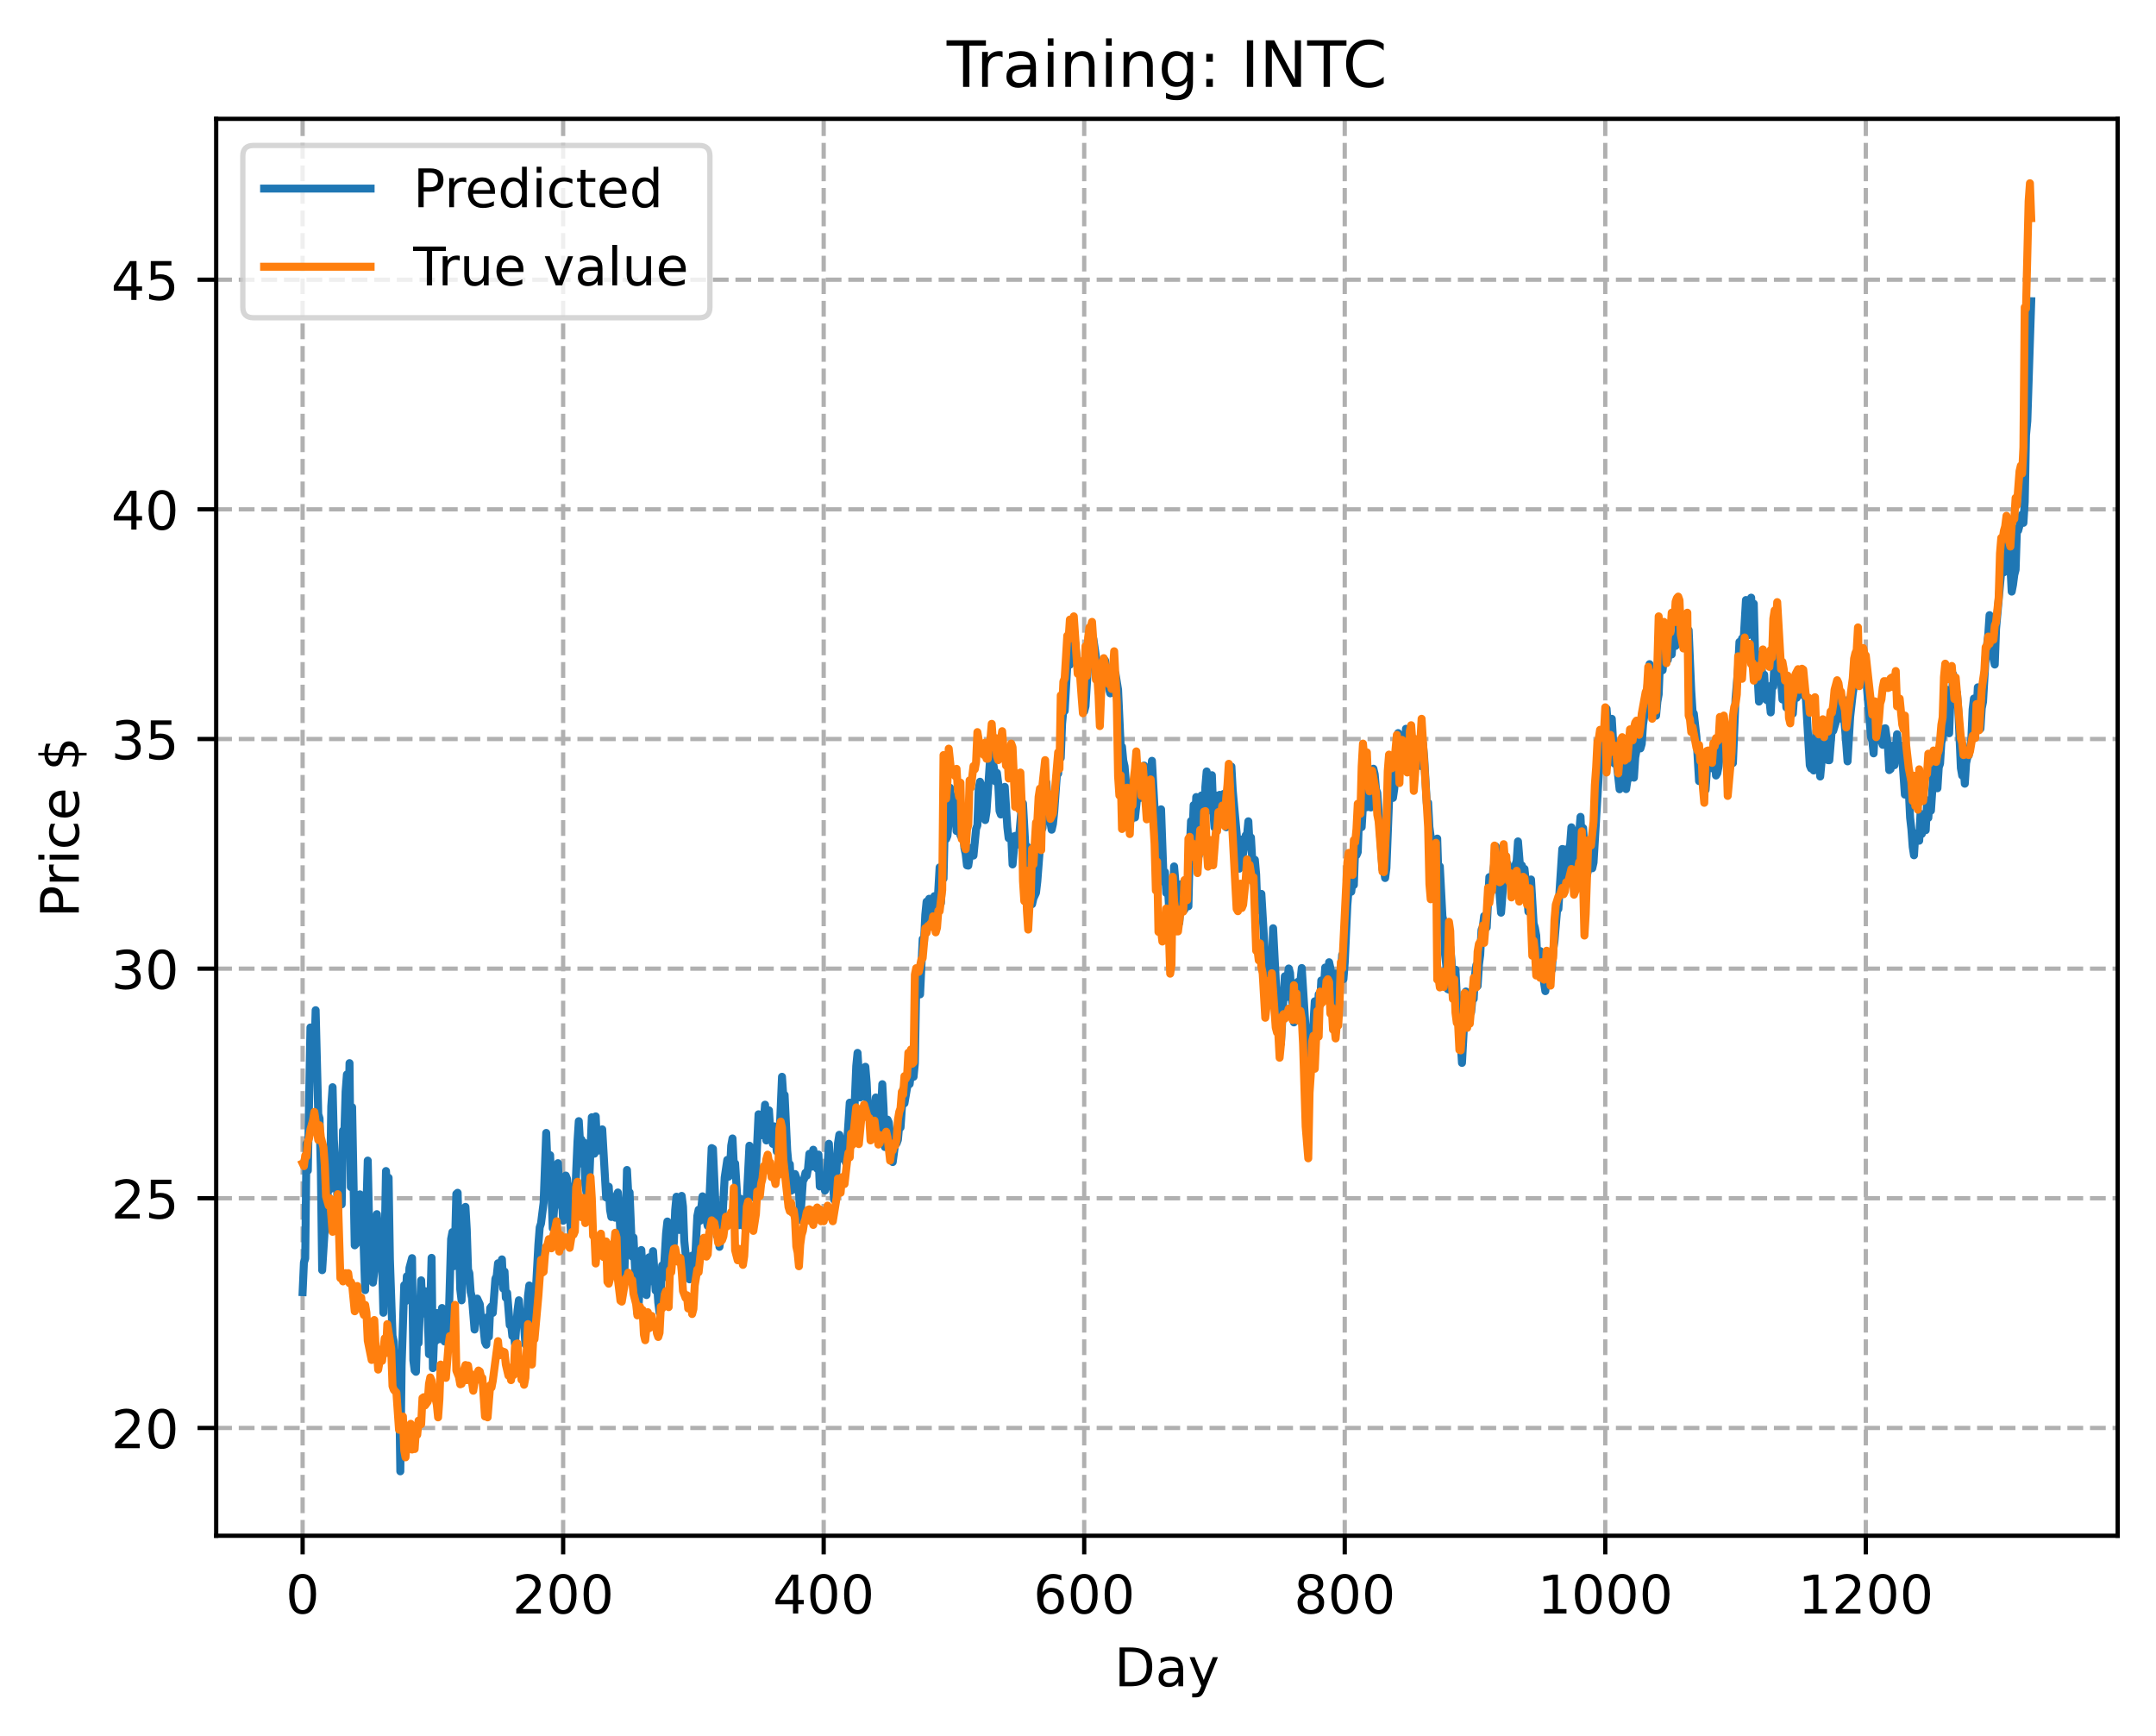 <?xml version="1.0" encoding="utf-8" standalone="no"?>
<!DOCTYPE svg PUBLIC "-//W3C//DTD SVG 1.1//EN"
  "http://www.w3.org/Graphics/SVG/1.1/DTD/svg11.dtd">
<!-- Created with matplotlib (https://matplotlib.org/) -->
<svg height="325.986pt" version="1.1" viewBox="0 0 404.923 325.986" width="404.923pt" xmlns="http://www.w3.org/2000/svg" xmlns:xlink="http://www.w3.org/1999/xlink">
 <defs>
  <style type="text/css">
*{stroke-linecap:butt;stroke-linejoin:round;}
  </style>
 </defs>
 <g id="figure_1">
  <g id="patch_1">
   <path d="M 0 325.986 
L 404.923 325.986 
L 404.923 0 
L 0 0 
z
" style="fill:#ffffff;"/>
  </g>
  <g id="axes_1">
   <g id="patch_2">
    <path d="M 40.603 288.43 
L 397.723 288.43 
L 397.723 22.318 
L 40.603 22.318 
z
" style="fill:#ffffff;"/>
   </g>
   <g id="matplotlib.axis_1">
    <g id="xtick_1">
     <g id="line2d_1">
      <path clip-path="url(#pf9cff95035)" d="M 56.836 288.43 
L 56.836 22.318 
" style="fill:none;stroke:#b0b0b0;stroke-dasharray:2.96,1.28;stroke-dashoffset:0;stroke-width:0.8;"/>
     </g>
     <g id="line2d_2">
      <defs>
       <path d="M 0 0 
L 0 3.5 
" id="mf8b24835f6" style="stroke:#000000;stroke-width:0.8;"/>
      </defs>
      <g>
       <use style="stroke:#000000;stroke-width:0.8;" x="56.836" xlink:href="#mf8b24835f6" y="288.43"/>
      </g>
     </g>
     <g id="text_1">
      <!-- 0 -->
      <defs>
       <path d="M 31.781 66.406 
Q 24.172 66.406 20.328 58.906 
Q 16.5 51.422 16.5 36.375 
Q 16.5 21.391 20.328 13.891 
Q 24.172 6.391 31.781 6.391 
Q 39.453 6.391 43.281 13.891 
Q 47.125 21.391 47.125 36.375 
Q 47.125 51.422 43.281 58.906 
Q 39.453 66.406 31.781 66.406 
z
M 31.781 74.219 
Q 44.047 74.219 50.516 64.516 
Q 56.984 54.828 56.984 36.375 
Q 56.984 17.969 50.516 8.266 
Q 44.047 -1.422 31.781 -1.422 
Q 19.531 -1.422 13.062 8.266 
Q 6.594 17.969 6.594 36.375 
Q 6.594 54.828 13.062 64.516 
Q 19.531 74.219 31.781 74.219 
z
" id="DejaVuSans-48"/>
      </defs>
      <g transform="translate(53.655 303.029)scale(0.1 -0.1)">
       <use xlink:href="#DejaVuSans-48"/>
      </g>
     </g>
    </g>
    <g id="xtick_2">
     <g id="line2d_3">
      <path clip-path="url(#pf9cff95035)" d="M 105.766 288.43 
L 105.766 22.318 
" style="fill:none;stroke:#b0b0b0;stroke-dasharray:2.96,1.28;stroke-dashoffset:0;stroke-width:0.8;"/>
     </g>
     <g id="line2d_4">
      <g>
       <use style="stroke:#000000;stroke-width:0.8;" x="105.766" xlink:href="#mf8b24835f6" y="288.43"/>
      </g>
     </g>
     <g id="text_2">
      <!-- 200 -->
      <defs>
       <path d="M 19.188 8.297 
L 53.609 8.297 
L 53.609 0 
L 7.328 0 
L 7.328 8.297 
Q 12.938 14.109 22.625 23.891 
Q 32.328 33.688 34.812 36.531 
Q 39.547 41.844 41.422 45.531 
Q 43.312 49.219 43.312 52.781 
Q 43.312 58.594 39.234 62.25 
Q 35.156 65.922 28.609 65.922 
Q 23.969 65.922 18.812 64.312 
Q 13.672 62.703 7.812 59.422 
L 7.812 69.391 
Q 13.766 71.781 18.938 73 
Q 24.125 74.219 28.422 74.219 
Q 39.75 74.219 46.484 68.547 
Q 53.219 62.891 53.219 53.422 
Q 53.219 48.922 51.531 44.891 
Q 49.859 40.875 45.406 35.406 
Q 44.188 33.984 37.641 27.219 
Q 31.109 20.453 19.188 8.297 
z
" id="DejaVuSans-50"/>
      </defs>
      <g transform="translate(96.223 303.029)scale(0.1 -0.1)">
       <use xlink:href="#DejaVuSans-50"/>
       <use x="63.623" xlink:href="#DejaVuSans-48"/>
       <use x="127.246" xlink:href="#DejaVuSans-48"/>
      </g>
     </g>
    </g>
    <g id="xtick_3">
     <g id="line2d_5">
      <path clip-path="url(#pf9cff95035)" d="M 154.697 288.43 
L 154.697 22.318 
" style="fill:none;stroke:#b0b0b0;stroke-dasharray:2.96,1.28;stroke-dashoffset:0;stroke-width:0.8;"/>
     </g>
     <g id="line2d_6">
      <g>
       <use style="stroke:#000000;stroke-width:0.8;" x="154.697" xlink:href="#mf8b24835f6" y="288.43"/>
      </g>
     </g>
     <g id="text_3">
      <!-- 400 -->
      <defs>
       <path d="M 37.797 64.312 
L 12.891 25.391 
L 37.797 25.391 
z
M 35.203 72.906 
L 47.609 72.906 
L 47.609 25.391 
L 58.016 25.391 
L 58.016 17.188 
L 47.609 17.188 
L 47.609 0 
L 37.797 0 
L 37.797 17.188 
L 4.891 17.188 
L 4.891 26.703 
z
" id="DejaVuSans-52"/>
      </defs>
      <g transform="translate(145.153 303.029)scale(0.1 -0.1)">
       <use xlink:href="#DejaVuSans-52"/>
       <use x="63.623" xlink:href="#DejaVuSans-48"/>
       <use x="127.246" xlink:href="#DejaVuSans-48"/>
      </g>
     </g>
    </g>
    <g id="xtick_4">
     <g id="line2d_7">
      <path clip-path="url(#pf9cff95035)" d="M 203.628 288.43 
L 203.628 22.318 
" style="fill:none;stroke:#b0b0b0;stroke-dasharray:2.96,1.28;stroke-dashoffset:0;stroke-width:0.8;"/>
     </g>
     <g id="line2d_8">
      <g>
       <use style="stroke:#000000;stroke-width:0.8;" x="203.628" xlink:href="#mf8b24835f6" y="288.43"/>
      </g>
     </g>
     <g id="text_4">
      <!-- 600 -->
      <defs>
       <path d="M 33.016 40.375 
Q 26.375 40.375 22.484 35.828 
Q 18.609 31.297 18.609 23.391 
Q 18.609 15.531 22.484 10.953 
Q 26.375 6.391 33.016 6.391 
Q 39.656 6.391 43.531 10.953 
Q 47.406 15.531 47.406 23.391 
Q 47.406 31.297 43.531 35.828 
Q 39.656 40.375 33.016 40.375 
z
M 52.594 71.297 
L 52.594 62.312 
Q 48.875 64.062 45.094 64.984 
Q 41.312 65.922 37.594 65.922 
Q 27.828 65.922 22.672 59.328 
Q 17.531 52.734 16.797 39.406 
Q 19.672 43.656 24.016 45.922 
Q 28.375 48.188 33.594 48.188 
Q 44.578 48.188 50.953 41.516 
Q 57.328 34.859 57.328 23.391 
Q 57.328 12.156 50.688 5.359 
Q 44.047 -1.422 33.016 -1.422 
Q 20.359 -1.422 13.672 8.266 
Q 6.984 17.969 6.984 36.375 
Q 6.984 53.656 15.188 63.938 
Q 23.391 74.219 37.203 74.219 
Q 40.922 74.219 44.703 73.484 
Q 48.484 72.75 52.594 71.297 
z
" id="DejaVuSans-54"/>
      </defs>
      <g transform="translate(194.084 303.029)scale(0.1 -0.1)">
       <use xlink:href="#DejaVuSans-54"/>
       <use x="63.623" xlink:href="#DejaVuSans-48"/>
       <use x="127.246" xlink:href="#DejaVuSans-48"/>
      </g>
     </g>
    </g>
    <g id="xtick_5">
     <g id="line2d_9">
      <path clip-path="url(#pf9cff95035)" d="M 252.558 288.43 
L 252.558 22.318 
" style="fill:none;stroke:#b0b0b0;stroke-dasharray:2.96,1.28;stroke-dashoffset:0;stroke-width:0.8;"/>
     </g>
     <g id="line2d_10">
      <g>
       <use style="stroke:#000000;stroke-width:0.8;" x="252.558" xlink:href="#mf8b24835f6" y="288.43"/>
      </g>
     </g>
     <g id="text_5">
      <!-- 800 -->
      <defs>
       <path d="M 31.781 34.625 
Q 24.75 34.625 20.719 30.859 
Q 16.703 27.094 16.703 20.516 
Q 16.703 13.922 20.719 10.156 
Q 24.75 6.391 31.781 6.391 
Q 38.812 6.391 42.859 10.172 
Q 46.922 13.969 46.922 20.516 
Q 46.922 27.094 42.891 30.859 
Q 38.875 34.625 31.781 34.625 
z
M 21.922 38.812 
Q 15.578 40.375 12.031 44.719 
Q 8.5 49.078 8.5 55.328 
Q 8.5 64.062 14.719 69.141 
Q 20.953 74.219 31.781 74.219 
Q 42.672 74.219 48.875 69.141 
Q 55.078 64.062 55.078 55.328 
Q 55.078 49.078 51.531 44.719 
Q 48 40.375 41.703 38.812 
Q 48.828 37.156 52.797 32.312 
Q 56.781 27.484 56.781 20.516 
Q 56.781 9.906 50.312 4.234 
Q 43.844 -1.422 31.781 -1.422 
Q 19.734 -1.422 13.25 4.234 
Q 6.781 9.906 6.781 20.516 
Q 6.781 27.484 10.781 32.312 
Q 14.797 37.156 21.922 38.812 
z
M 18.312 54.391 
Q 18.312 48.734 21.844 45.562 
Q 25.391 42.391 31.781 42.391 
Q 38.141 42.391 41.719 45.562 
Q 45.312 48.734 45.312 54.391 
Q 45.312 60.062 41.719 63.234 
Q 38.141 66.406 31.781 66.406 
Q 25.391 66.406 21.844 63.234 
Q 18.312 60.062 18.312 54.391 
z
" id="DejaVuSans-56"/>
      </defs>
      <g transform="translate(243.015 303.029)scale(0.1 -0.1)">
       <use xlink:href="#DejaVuSans-56"/>
       <use x="63.623" xlink:href="#DejaVuSans-48"/>
       <use x="127.246" xlink:href="#DejaVuSans-48"/>
      </g>
     </g>
    </g>
    <g id="xtick_6">
     <g id="line2d_11">
      <path clip-path="url(#pf9cff95035)" d="M 301.489 288.43 
L 301.489 22.318 
" style="fill:none;stroke:#b0b0b0;stroke-dasharray:2.96,1.28;stroke-dashoffset:0;stroke-width:0.8;"/>
     </g>
     <g id="line2d_12">
      <g>
       <use style="stroke:#000000;stroke-width:0.8;" x="301.489" xlink:href="#mf8b24835f6" y="288.43"/>
      </g>
     </g>
     <g id="text_6">
      <!-- 1000 -->
      <defs>
       <path d="M 12.406 8.297 
L 28.516 8.297 
L 28.516 63.922 
L 10.984 60.406 
L 10.984 69.391 
L 28.422 72.906 
L 38.281 72.906 
L 38.281 8.297 
L 54.391 8.297 
L 54.391 0 
L 12.406 0 
z
" id="DejaVuSans-49"/>
      </defs>
      <g transform="translate(288.764 303.029)scale(0.1 -0.1)">
       <use xlink:href="#DejaVuSans-49"/>
       <use x="63.623" xlink:href="#DejaVuSans-48"/>
       <use x="127.246" xlink:href="#DejaVuSans-48"/>
       <use x="190.869" xlink:href="#DejaVuSans-48"/>
      </g>
     </g>
    </g>
    <g id="xtick_7">
     <g id="line2d_13">
      <path clip-path="url(#pf9cff95035)" d="M 350.419 288.43 
L 350.419 22.318 
" style="fill:none;stroke:#b0b0b0;stroke-dasharray:2.96,1.28;stroke-dashoffset:0;stroke-width:0.8;"/>
     </g>
     <g id="line2d_14">
      <g>
       <use style="stroke:#000000;stroke-width:0.8;" x="350.419" xlink:href="#mf8b24835f6" y="288.43"/>
      </g>
     </g>
     <g id="text_7">
      <!-- 1200 -->
      <g transform="translate(337.694 303.029)scale(0.1 -0.1)">
       <use xlink:href="#DejaVuSans-49"/>
       <use x="63.623" xlink:href="#DejaVuSans-50"/>
       <use x="127.246" xlink:href="#DejaVuSans-48"/>
       <use x="190.869" xlink:href="#DejaVuSans-48"/>
      </g>
     </g>
    </g>
    <g id="text_8">
     <!-- Day -->
     <defs>
      <path d="M 19.672 64.797 
L 19.672 8.109 
L 31.594 8.109 
Q 46.688 8.109 53.688 14.938 
Q 60.688 21.781 60.688 36.531 
Q 60.688 51.172 53.688 57.984 
Q 46.688 64.797 31.594 64.797 
z
M 9.812 72.906 
L 30.078 72.906 
Q 51.266 72.906 61.172 64.094 
Q 71.094 55.281 71.094 36.531 
Q 71.094 17.672 61.125 8.828 
Q 51.172 0 30.078 0 
L 9.812 0 
z
" id="DejaVuSans-68"/>
      <path d="M 34.281 27.484 
Q 23.391 27.484 19.188 25 
Q 14.984 22.516 14.984 16.5 
Q 14.984 11.719 18.141 8.906 
Q 21.297 6.109 26.703 6.109 
Q 34.188 6.109 38.703 11.406 
Q 43.219 16.703 43.219 25.484 
L 43.219 27.484 
z
M 52.203 31.203 
L 52.203 0 
L 43.219 0 
L 43.219 8.297 
Q 40.141 3.328 35.547 0.953 
Q 30.953 -1.422 24.312 -1.422 
Q 15.922 -1.422 10.953 3.297 
Q 6 8.016 6 15.922 
Q 6 25.141 12.172 29.828 
Q 18.359 34.516 30.609 34.516 
L 43.219 34.516 
L 43.219 35.406 
Q 43.219 41.609 39.141 45 
Q 35.062 48.391 27.688 48.391 
Q 23 48.391 18.547 47.266 
Q 14.109 46.141 10.016 43.891 
L 10.016 52.203 
Q 14.938 54.109 19.578 55.047 
Q 24.219 56 28.609 56 
Q 40.484 56 46.344 49.844 
Q 52.203 43.703 52.203 31.203 
z
" id="DejaVuSans-97"/>
      <path d="M 32.172 -5.078 
Q 28.375 -14.844 24.75 -17.812 
Q 21.141 -20.797 15.094 -20.797 
L 7.906 -20.797 
L 7.906 -13.281 
L 13.188 -13.281 
Q 16.891 -13.281 18.938 -11.516 
Q 21 -9.766 23.484 -3.219 
L 25.094 0.875 
L 2.984 54.688 
L 12.5 54.688 
L 29.594 11.922 
L 46.688 54.688 
L 56.203 54.688 
z
" id="DejaVuSans-121"/>
     </defs>
     <g transform="translate(209.29 316.707)scale(0.1 -0.1)">
      <use xlink:href="#DejaVuSans-68"/>
      <use x="77.002" xlink:href="#DejaVuSans-97"/>
      <use x="138.281" xlink:href="#DejaVuSans-121"/>
     </g>
    </g>
   </g>
   <g id="matplotlib.axis_2">
    <g id="ytick_1">
     <g id="line2d_15">
      <path clip-path="url(#pf9cff95035)" d="M 40.603 268.186 
L 397.723 268.186 
" style="fill:none;stroke:#b0b0b0;stroke-dasharray:2.96,1.28;stroke-dashoffset:0;stroke-width:0.8;"/>
     </g>
     <g id="line2d_16">
      <defs>
       <path d="M 0 0 
L -3.5 0 
" id="m1d84e39017" style="stroke:#000000;stroke-width:0.8;"/>
      </defs>
      <g>
       <use style="stroke:#000000;stroke-width:0.8;" x="40.603" xlink:href="#m1d84e39017" y="268.186"/>
      </g>
     </g>
     <g id="text_9">
      <!-- 20 -->
      <g transform="translate(20.878 271.985)scale(0.1 -0.1)">
       <use xlink:href="#DejaVuSans-50"/>
       <use x="63.623" xlink:href="#DejaVuSans-48"/>
      </g>
     </g>
    </g>
    <g id="ytick_2">
     <g id="line2d_17">
      <path clip-path="url(#pf9cff95035)" d="M 40.603 225.055 
L 397.723 225.055 
" style="fill:none;stroke:#b0b0b0;stroke-dasharray:2.96,1.28;stroke-dashoffset:0;stroke-width:0.8;"/>
     </g>
     <g id="line2d_18">
      <g>
       <use style="stroke:#000000;stroke-width:0.8;" x="40.603" xlink:href="#m1d84e39017" y="225.055"/>
      </g>
     </g>
     <g id="text_10">
      <!-- 25 -->
      <defs>
       <path d="M 10.797 72.906 
L 49.516 72.906 
L 49.516 64.594 
L 19.828 64.594 
L 19.828 46.734 
Q 21.969 47.469 24.109 47.828 
Q 26.266 48.188 28.422 48.188 
Q 40.625 48.188 47.75 41.5 
Q 54.891 34.812 54.891 23.391 
Q 54.891 11.625 47.562 5.094 
Q 40.234 -1.422 26.906 -1.422 
Q 22.312 -1.422 17.547 -0.641 
Q 12.797 0.141 7.719 1.703 
L 7.719 11.625 
Q 12.109 9.234 16.797 8.062 
Q 21.484 6.891 26.703 6.891 
Q 35.156 6.891 40.078 11.328 
Q 45.016 15.766 45.016 23.391 
Q 45.016 31 40.078 35.438 
Q 35.156 39.891 26.703 39.891 
Q 22.75 39.891 18.812 39.016 
Q 14.891 38.141 10.797 36.281 
z
" id="DejaVuSans-53"/>
      </defs>
      <g transform="translate(20.878 228.854)scale(0.1 -0.1)">
       <use xlink:href="#DejaVuSans-50"/>
       <use x="63.623" xlink:href="#DejaVuSans-53"/>
      </g>
     </g>
    </g>
    <g id="ytick_3">
     <g id="line2d_19">
      <path clip-path="url(#pf9cff95035)" d="M 40.603 181.923 
L 397.723 181.923 
" style="fill:none;stroke:#b0b0b0;stroke-dasharray:2.96,1.28;stroke-dashoffset:0;stroke-width:0.8;"/>
     </g>
     <g id="line2d_20">
      <g>
       <use style="stroke:#000000;stroke-width:0.8;" x="40.603" xlink:href="#m1d84e39017" y="181.923"/>
      </g>
     </g>
     <g id="text_11">
      <!-- 30 -->
      <defs>
       <path d="M 40.578 39.312 
Q 47.656 37.797 51.625 33 
Q 55.609 28.219 55.609 21.188 
Q 55.609 10.406 48.188 4.484 
Q 40.766 -1.422 27.094 -1.422 
Q 22.516 -1.422 17.656 -0.516 
Q 12.797 0.391 7.625 2.203 
L 7.625 11.719 
Q 11.719 9.328 16.594 8.109 
Q 21.484 6.891 26.812 6.891 
Q 36.078 6.891 40.938 10.547 
Q 45.797 14.203 45.797 21.188 
Q 45.797 27.641 41.281 31.266 
Q 36.766 34.906 28.719 34.906 
L 20.219 34.906 
L 20.219 43.016 
L 29.109 43.016 
Q 36.375 43.016 40.234 45.922 
Q 44.094 48.828 44.094 54.297 
Q 44.094 59.906 40.109 62.906 
Q 36.141 65.922 28.719 65.922 
Q 24.656 65.922 20.016 65.031 
Q 15.375 64.156 9.812 62.312 
L 9.812 71.094 
Q 15.438 72.656 20.344 73.438 
Q 25.25 74.219 29.594 74.219 
Q 40.828 74.219 47.359 69.109 
Q 53.906 64.016 53.906 55.328 
Q 53.906 49.266 50.438 45.094 
Q 46.969 40.922 40.578 39.312 
z
" id="DejaVuSans-51"/>
      </defs>
      <g transform="translate(20.878 185.723)scale(0.1 -0.1)">
       <use xlink:href="#DejaVuSans-51"/>
       <use x="63.623" xlink:href="#DejaVuSans-48"/>
      </g>
     </g>
    </g>
    <g id="ytick_4">
     <g id="line2d_21">
      <path clip-path="url(#pf9cff95035)" d="M 40.603 138.792 
L 397.723 138.792 
" style="fill:none;stroke:#b0b0b0;stroke-dasharray:2.96,1.28;stroke-dashoffset:0;stroke-width:0.8;"/>
     </g>
     <g id="line2d_22">
      <g>
       <use style="stroke:#000000;stroke-width:0.8;" x="40.603" xlink:href="#m1d84e39017" y="138.792"/>
      </g>
     </g>
     <g id="text_12">
      <!-- 35 -->
      <g transform="translate(20.878 142.591)scale(0.1 -0.1)">
       <use xlink:href="#DejaVuSans-51"/>
       <use x="63.623" xlink:href="#DejaVuSans-53"/>
      </g>
     </g>
    </g>
    <g id="ytick_5">
     <g id="line2d_23">
      <path clip-path="url(#pf9cff95035)" d="M 40.603 95.661 
L 397.723 95.661 
" style="fill:none;stroke:#b0b0b0;stroke-dasharray:2.96,1.28;stroke-dashoffset:0;stroke-width:0.8;"/>
     </g>
     <g id="line2d_24">
      <g>
       <use style="stroke:#000000;stroke-width:0.8;" x="40.603" xlink:href="#m1d84e39017" y="95.661"/>
      </g>
     </g>
     <g id="text_13">
      <!-- 40 -->
      <g transform="translate(20.878 99.46)scale(0.1 -0.1)">
       <use xlink:href="#DejaVuSans-52"/>
       <use x="63.623" xlink:href="#DejaVuSans-48"/>
      </g>
     </g>
    </g>
    <g id="ytick_6">
     <g id="line2d_25">
      <path clip-path="url(#pf9cff95035)" d="M 40.603 52.529 
L 397.723 52.529 
" style="fill:none;stroke:#b0b0b0;stroke-dasharray:2.96,1.28;stroke-dashoffset:0;stroke-width:0.8;"/>
     </g>
     <g id="line2d_26">
      <g>
       <use style="stroke:#000000;stroke-width:0.8;" x="40.603" xlink:href="#m1d84e39017" y="52.529"/>
      </g>
     </g>
     <g id="text_14">
      <!-- 45 -->
      <g transform="translate(20.878 56.329)scale(0.1 -0.1)">
       <use xlink:href="#DejaVuSans-52"/>
       <use x="63.623" xlink:href="#DejaVuSans-53"/>
      </g>
     </g>
    </g>
    <g id="text_15">
     <!-- Price $ -->
     <defs>
      <path d="M 19.672 64.797 
L 19.672 37.406 
L 32.078 37.406 
Q 38.969 37.406 42.719 40.969 
Q 46.484 44.531 46.484 51.125 
Q 46.484 57.672 42.719 61.234 
Q 38.969 64.797 32.078 64.797 
z
M 9.812 72.906 
L 32.078 72.906 
Q 44.344 72.906 50.609 67.359 
Q 56.891 61.812 56.891 51.125 
Q 56.891 40.328 50.609 34.812 
Q 44.344 29.297 32.078 29.297 
L 19.672 29.297 
L 19.672 0 
L 9.812 0 
z
" id="DejaVuSans-80"/>
      <path d="M 41.109 46.297 
Q 39.594 47.172 37.812 47.578 
Q 36.031 48 33.891 48 
Q 26.266 48 22.188 43.047 
Q 18.109 38.094 18.109 28.812 
L 18.109 0 
L 9.078 0 
L 9.078 54.688 
L 18.109 54.688 
L 18.109 46.188 
Q 20.953 51.172 25.484 53.578 
Q 30.031 56 36.531 56 
Q 37.453 56 38.578 55.875 
Q 39.703 55.766 41.062 55.516 
z
" id="DejaVuSans-114"/>
      <path d="M 9.422 54.688 
L 18.406 54.688 
L 18.406 0 
L 9.422 0 
z
M 9.422 75.984 
L 18.406 75.984 
L 18.406 64.594 
L 9.422 64.594 
z
" id="DejaVuSans-105"/>
      <path d="M 48.781 52.594 
L 48.781 44.188 
Q 44.969 46.297 41.141 47.344 
Q 37.312 48.391 33.406 48.391 
Q 24.656 48.391 19.812 42.844 
Q 14.984 37.312 14.984 27.297 
Q 14.984 17.281 19.812 11.734 
Q 24.656 6.203 33.406 6.203 
Q 37.312 6.203 41.141 7.25 
Q 44.969 8.297 48.781 10.406 
L 48.781 2.094 
Q 45.016 0.344 40.984 -0.531 
Q 36.969 -1.422 32.422 -1.422 
Q 20.062 -1.422 12.781 6.344 
Q 5.516 14.109 5.516 27.297 
Q 5.516 40.672 12.859 48.328 
Q 20.219 56 33.016 56 
Q 37.156 56 41.109 55.141 
Q 45.062 54.297 48.781 52.594 
z
" id="DejaVuSans-99"/>
      <path d="M 56.203 29.594 
L 56.203 25.203 
L 14.891 25.203 
Q 15.484 15.922 20.484 11.062 
Q 25.484 6.203 34.422 6.203 
Q 39.594 6.203 44.453 7.469 
Q 49.312 8.734 54.109 11.281 
L 54.109 2.781 
Q 49.266 0.734 44.188 -0.344 
Q 39.109 -1.422 33.891 -1.422 
Q 20.797 -1.422 13.156 6.188 
Q 5.516 13.812 5.516 26.812 
Q 5.516 40.234 12.766 48.109 
Q 20.016 56 32.328 56 
Q 43.359 56 49.781 48.891 
Q 56.203 41.797 56.203 29.594 
z
M 47.219 32.234 
Q 47.125 39.594 43.094 43.984 
Q 39.062 48.391 32.422 48.391 
Q 24.906 48.391 20.391 44.141 
Q 15.875 39.891 15.188 32.172 
z
" id="DejaVuSans-101"/>
      <path id="DejaVuSans-32"/>
      <path d="M 33.797 -14.703 
L 28.906 -14.703 
L 28.859 0 
Q 23.734 0.094 18.609 1.188 
Q 13.484 2.297 8.297 4.5 
L 8.297 13.281 
Q 13.281 10.156 18.375 8.562 
Q 23.484 6.984 28.906 6.938 
L 28.906 29.203 
Q 18.109 30.953 13.203 35.156 
Q 8.297 39.359 8.297 46.688 
Q 8.297 54.641 13.625 59.219 
Q 18.953 63.812 28.906 64.5 
L 28.906 75.984 
L 33.797 75.984 
L 33.797 64.656 
Q 38.328 64.453 42.578 63.688 
Q 46.828 62.938 50.875 61.625 
L 50.875 53.078 
Q 46.828 55.125 42.547 56.25 
Q 38.281 57.375 33.797 57.562 
L 33.797 36.719 
Q 44.875 35.016 50.094 30.609 
Q 55.328 26.219 55.328 18.609 
Q 55.328 10.359 49.781 5.594 
Q 44.234 0.828 33.797 0.094 
z
M 28.906 37.594 
L 28.906 57.625 
Q 23.25 56.984 20.266 54.391 
Q 17.281 51.812 17.281 47.516 
Q 17.281 43.312 20.031 40.969 
Q 22.797 38.625 28.906 37.594 
z
M 33.797 28.219 
L 33.797 7.078 
Q 39.984 7.906 43.141 10.594 
Q 46.297 13.281 46.297 17.672 
Q 46.297 21.969 43.281 24.5 
Q 40.281 27.047 33.797 28.219 
z
" id="DejaVuSans-36"/>
     </defs>
     <g transform="translate(14.798 172.342)rotate(-90)scale(0.1 -0.1)">
      <use xlink:href="#DejaVuSans-80"/>
      <use x="58.553" xlink:href="#DejaVuSans-114"/>
      <use x="99.666" xlink:href="#DejaVuSans-105"/>
      <use x="127.449" xlink:href="#DejaVuSans-99"/>
      <use x="182.43" xlink:href="#DejaVuSans-101"/>
      <use x="243.953" xlink:href="#DejaVuSans-32"/>
      <use x="275.74" xlink:href="#DejaVuSans-36"/>
     </g>
    </g>
   </g>
   <g id="line2d_27">
    <path clip-path="url(#pf9cff95035)" d="M 56.836 242.683 
L 57.081 237.123 
L 57.325 236.36 
L 57.57 214.785 
L 57.814 219.857 
L 58.304 192.97 
L 58.793 200.051 
L 59.038 198.203 
L 59.282 189.729 
L 59.772 209.257 
L 60.016 210.062 
L 60.261 219.863 
L 60.506 238.555 
L 60.995 230.813 
L 61.484 227.35 
L 61.729 216.522 
L 61.974 223.373 
L 62.218 207.774 
L 62.463 204.19 
L 62.708 214.078 
L 62.952 218.282 
L 63.197 219.218 
L 63.441 228.052 
L 63.686 223.195 
L 64.175 226.195 
L 64.42 212.338 
L 64.665 213.182 
L 64.909 204.997 
L 65.154 201.794 
L 65.399 213.225 
L 65.643 199.672 
L 65.888 222.943 
L 66.133 207.938 
L 66.622 233.889 
L 66.867 233.625 
L 67.111 231.887 
L 67.356 225.872 
L 67.601 224.317 
L 67.845 224.774 
L 68.09 227.588 
L 68.579 242.302 
L 68.824 226.445 
L 69.069 217.974 
L 69.313 229.483 
L 69.558 232.196 
L 69.802 230.149 
L 70.047 240.887 
L 70.292 238.836 
L 70.536 234.83 
L 70.781 228.031 
L 71.27 236.037 
L 71.515 235.275 
L 71.76 237.363 
L 72.004 246.555 
L 72.494 219.934 
L 72.738 224.364 
L 72.983 221.196 
L 73.228 236.447 
L 73.717 250.862 
L 73.962 251.973 
L 74.206 258.921 
L 74.451 255.63 
L 74.696 254.199 
L 74.94 258.813 
L 75.185 276.334 
L 75.429 256.447 
L 75.919 241.369 
L 76.163 244.402 
L 76.408 239.7 
L 76.653 243.099 
L 76.897 238.143 
L 77.387 236.296 
L 77.631 255.492 
L 77.876 257.375 
L 78.121 257.641 
L 78.365 249.942 
L 78.61 252.259 
L 79.099 240.463 
L 79.344 246.736 
L 79.589 246.344 
L 79.833 242.495 
L 80.323 246.438 
L 80.567 254.336 
L 81.056 236.24 
L 81.301 256.955 
L 81.546 250.72 
L 81.79 251.888 
L 82.035 246.603 
L 82.524 251.521 
L 83.014 245.659 
L 83.258 248.093 
L 83.503 251.955 
L 83.748 248.109 
L 83.992 251.805 
L 84.237 249.121 
L 84.726 232.707 
L 84.971 231.402 
L 85.216 237.817 
L 85.46 233.722 
L 85.705 224.23 
L 85.95 224.02 
L 86.439 242.138 
L 86.684 244.222 
L 87.173 230.091 
L 87.417 226.666 
L 87.662 230.891 
L 87.907 238.47 
L 88.151 239.114 
L 88.396 242.665 
L 88.641 243.74 
L 89.13 249.703 
L 89.619 243.891 
L 90.109 244.944 
L 90.353 247.64 
L 90.598 247.445 
L 91.087 252.038 
L 91.332 252.56 
L 91.577 247.363 
L 91.821 251.054 
L 92.066 245.677 
L 92.311 245.34 
L 92.555 246.574 
L 93.044 240.152 
L 93.289 239.647 
L 93.534 237.255 
L 93.778 237.87 
L 94.023 240.686 
L 94.268 236.53 
L 94.512 242.004 
L 94.757 238.81 
L 95.002 243.735 
L 95.246 242.818 
L 95.736 248.878 
L 95.98 248.686 
L 96.225 250.934 
L 96.47 249.702 
L 96.714 252.447 
L 97.204 246.059 
L 97.448 244.208 
L 97.693 247.062 
L 97.938 246.752 
L 98.182 248.265 
L 98.427 248.929 
L 98.672 252.505 
L 98.916 251.51 
L 99.161 243.425 
L 99.405 241.427 
L 99.65 243.239 
L 99.895 247.591 
L 100.139 249.921 
L 100.384 245.032 
L 100.629 242.532 
L 101.118 233.699 
L 101.363 230.525 
L 101.607 229.793 
L 102.097 225.896 
L 102.586 212.778 
L 102.831 218.869 
L 103.075 218.117 
L 103.32 216.954 
L 103.809 230.676 
L 104.054 227.119 
L 104.299 225.939 
L 104.543 220.504 
L 104.788 218.456 
L 105.032 223.399 
L 105.277 225.054 
L 105.522 225.065 
L 105.766 229.273 
L 106.256 220.785 
L 106.5 221.419 
L 106.745 223.644 
L 107.234 231.606 
L 107.724 222.804 
L 107.968 225.834 
L 108.458 214.41 
L 108.702 210.565 
L 108.947 214.73 
L 109.192 214.007 
L 109.436 218.636 
L 109.681 214.586 
L 109.926 222.553 
L 110.17 224.169 
L 110.415 219.385 
L 110.66 221.944 
L 111.149 209.835 
L 111.393 215.827 
L 111.638 216.677 
L 111.883 209.673 
L 112.127 215.262 
L 112.372 216.094 
L 112.617 214.901 
L 112.861 215.854 
L 113.106 212.11 
L 113.84 224.902 
L 114.329 222.873 
L 114.574 227.223 
L 114.819 228.567 
L 115.063 226.793 
L 115.308 226.947 
L 115.553 228.701 
L 115.797 224.538 
L 116.042 223.966 
L 116.287 226.899 
L 117.02 241.651 
L 117.265 239.598 
L 117.754 219.736 
L 117.999 224.233 
L 118.244 223.947 
L 118.733 236.004 
L 118.978 232.409 
L 119.712 246.671 
L 119.956 244.808 
L 120.201 241.071 
L 120.446 234.769 
L 120.69 238.529 
L 120.935 237.618 
L 121.18 237.592 
L 121.424 243.232 
L 121.669 238.475 
L 121.914 236.133 
L 122.158 240.635 
L 122.648 234.982 
L 123.137 242.396 
L 123.381 240.755 
L 123.626 244.618 
L 123.871 246.505 
L 124.36 237.657 
L 124.605 239.94 
L 125.094 231.679 
L 125.339 229.414 
L 125.583 232.308 
L 125.828 238.446 
L 126.073 233.476 
L 126.317 235.721 
L 126.562 233.251 
L 126.807 227.254 
L 127.051 224.756 
L 127.541 230.998 
L 127.785 228.403 
L 128.03 224.602 
L 128.275 226.629 
L 128.519 233.08 
L 128.764 235.481 
L 129.008 239.611 
L 129.253 238.71 
L 129.498 240.277 
L 129.742 236.106 
L 129.987 235.82 
L 130.232 240.302 
L 130.476 238.2 
L 130.966 228.389 
L 131.21 227.205 
L 131.455 229.291 
L 131.944 224.686 
L 132.189 228.075 
L 132.434 225.022 
L 132.678 229.156 
L 132.923 230.246 
L 133.168 226.934 
L 133.657 215.626 
L 133.902 215.761 
L 134.636 232.083 
L 134.88 231.793 
L 135.125 234.175 
L 135.614 230.033 
L 136.103 221.15 
L 136.593 217.842 
L 136.837 221 
L 137.082 220.108 
L 137.327 215.171 
L 137.571 213.815 
L 137.816 218.734 
L 138.061 218.508 
L 138.795 230.103 
L 139.039 225.131 
L 139.284 227.785 
L 139.529 227.899 
L 139.773 230.377 
L 140.263 224.94 
L 140.752 215.179 
L 140.996 216.895 
L 141.241 223.224 
L 141.486 221.151 
L 141.73 224.975 
L 142.464 209.277 
L 142.709 212.25 
L 142.954 213.216 
L 143.198 210.895 
L 143.443 210.439 
L 143.688 207.476 
L 143.932 214.194 
L 144.422 208.535 
L 144.666 212.363 
L 144.911 212.506 
L 145.156 214.847 
L 145.4 211.543 
L 145.89 216.26 
L 146.134 213.837 
L 146.379 213.92 
L 146.868 202.232 
L 147.113 205.906 
L 147.357 205.644 
L 147.847 216.055 
L 148.091 218.723 
L 148.336 218.65 
L 148.581 223.636 
L 148.825 221.289 
L 149.07 223.417 
L 149.315 220.502 
L 149.804 221.921 
L 150.049 223.282 
L 150.293 229.105 
L 150.783 221.845 
L 151.027 221.405 
L 151.272 220.276 
L 151.517 220.808 
L 151.761 219.404 
L 152.006 216.695 
L 152.251 217.172 
L 152.495 219.105 
L 152.74 215.932 
L 152.984 217.226 
L 153.229 216.858 
L 153.474 219.497 
L 153.718 216.841 
L 153.963 222.827 
L 154.697 221.891 
L 154.942 223.602 
L 155.186 222.786 
L 155.676 214.814 
L 155.92 219.312 
L 156.165 218.642 
L 156.654 225.325 
L 156.899 223.307 
L 157.388 214.684 
L 157.633 213.124 
L 157.878 214.199 
L 158.122 217.622 
L 158.367 214.436 
L 158.612 215.897 
L 158.856 218.368 
L 159.59 207.092 
L 159.835 213 
L 160.079 209.53 
L 160.324 211.922 
L 160.813 200.209 
L 161.058 197.744 
L 161.547 206.12 
L 161.792 205.26 
L 162.037 205.906 
L 162.281 202.02 
L 162.526 200.355 
L 162.771 203.334 
L 163.015 208.82 
L 163.505 208.507 
L 163.749 207.731 
L 163.994 210.528 
L 164.483 206.124 
L 164.972 213.269 
L 165.217 213.946 
L 165.706 203.624 
L 165.951 208.182 
L 166.196 215.429 
L 166.685 210.278 
L 166.93 210.803 
L 167.664 218.251 
L 168.153 214.592 
L 168.398 214.743 
L 168.642 214.065 
L 168.887 211.296 
L 169.132 211.757 
L 169.621 204.601 
L 169.866 207.219 
L 170.355 204.32 
L 170.6 203.435 
L 170.844 203.6 
L 171.089 201.378 
L 171.333 201.034 
L 171.578 202.236 
L 171.823 199.706 
L 172.067 185.686 
L 172.312 182.284 
L 172.801 186.755 
L 173.291 176.355 
L 173.535 176.895 
L 173.78 171.81 
L 174.025 169.338 
L 174.269 173.738 
L 174.514 168.8 
L 174.759 173.706 
L 175.003 169.052 
L 175.248 172.663 
L 175.493 168.303 
L 175.737 170.284 
L 175.982 171.305 
L 176.471 162.896 
L 176.716 169.608 
L 176.96 164.75 
L 177.205 165.008 
L 177.45 154.589 
L 177.694 157.595 
L 177.939 156.971 
L 178.184 154.321 
L 178.428 147.95 
L 178.918 153.059 
L 179.162 149.651 
L 179.407 151.341 
L 179.652 156.091 
L 179.896 153.338 
L 180.141 154.148 
L 180.386 156.892 
L 180.63 157.293 
L 180.875 155.428 
L 181.12 159.276 
L 181.364 160.367 
L 181.609 162.531 
L 181.854 162.577 
L 182.343 159.261 
L 182.588 160.543 
L 182.832 160.689 
L 183.321 155.663 
L 183.566 155.003 
L 183.811 148.22 
L 184.055 146.819 
L 184.3 147.476 
L 184.545 149.335 
L 184.789 153.415 
L 185.034 154.019 
L 185.279 152.435 
L 186.013 141.633 
L 186.257 141.799 
L 186.747 144.675 
L 186.991 146.781 
L 187.236 145.161 
L 187.481 147.14 
L 187.725 152.304 
L 187.97 152.972 
L 188.215 149.379 
L 188.459 149.823 
L 188.704 147.78 
L 189.193 155.391 
L 189.438 157.419 
L 189.682 157.186 
L 189.927 157.127 
L 190.172 162.352 
L 190.661 156.988 
L 190.906 158.356 
L 191.15 158.616 
L 191.395 157.277 
L 191.884 151.558 
L 192.129 150.888 
L 192.618 159.811 
L 192.863 158.94 
L 193.352 168.357 
L 193.597 168.164 
L 193.842 169.812 
L 194.086 168.736 
L 194.575 167.668 
L 194.82 165.561 
L 195.554 156.041 
L 195.799 155.513 
L 196.043 150.873 
L 196.288 149.346 
L 196.533 146.972 
L 196.777 151.492 
L 197.511 155.832 
L 197.756 154.746 
L 198.001 152.458 
L 198.49 145.616 
L 198.735 145.304 
L 198.979 141.253 
L 199.224 142.344 
L 199.469 135.985 
L 199.713 133.334 
L 199.958 133.532 
L 200.447 125.06 
L 200.692 123.21 
L 200.936 124.841 
L 201.181 120.72 
L 201.426 123.068 
L 201.67 122.353 
L 201.915 120.62 
L 202.16 123.134 
L 202.404 124.352 
L 202.649 126.667 
L 202.894 125.665 
L 203.138 127.929 
L 203.383 128.502 
L 203.628 133.604 
L 203.872 132.642 
L 204.362 124.647 
L 204.606 124.618 
L 204.851 124.839 
L 205.096 124.091 
L 205.34 119.981 
L 205.83 123.303 
L 206.074 126.438 
L 206.319 124.417 
L 206.563 124.503 
L 206.808 128.055 
L 207.542 124.04 
L 207.787 125.593 
L 208.031 126.206 
L 208.276 129.337 
L 208.521 130.218 
L 208.765 126.502 
L 209.01 128.485 
L 209.499 126.5 
L 209.989 129.536 
L 210.478 140.172 
L 210.723 140.245 
L 210.967 142.842 
L 211.212 143.925 
L 211.457 146.902 
L 211.701 147.171 
L 211.946 147.173 
L 212.435 153.986 
L 212.68 152.042 
L 212.924 153.309 
L 213.169 153.538 
L 213.658 148.973 
L 213.903 148.745 
L 214.148 149.865 
L 214.392 148.18 
L 214.637 147.413 
L 214.882 143.781 
L 215.126 145.408 
L 215.616 151.144 
L 216.35 142.888 
L 217.328 160.8 
L 217.573 155.246 
L 217.818 154.051 
L 218.062 152.001 
L 218.551 165.619 
L 218.796 163.787 
L 219.041 167.717 
L 219.285 165.273 
L 219.775 174.463 
L 220.019 174.943 
L 220.264 171.288 
L 220.509 162.729 
L 221.243 171.427 
L 221.487 173.32 
L 221.977 166.002 
L 222.221 167.446 
L 222.466 170.835 
L 222.711 166.943 
L 222.955 168.211 
L 223.2 170.214 
L 223.445 159.628 
L 223.689 154.205 
L 223.934 157.354 
L 224.179 151.216 
L 224.423 154.948 
L 224.668 149.695 
L 225.157 160.714 
L 225.646 149.401 
L 226.136 155.58 
L 226.38 147.768 
L 226.625 144.887 
L 226.87 150.177 
L 227.114 152.186 
L 227.359 146.95 
L 227.604 145.59 
L 227.848 152.066 
L 228.093 155.41 
L 228.338 151.46 
L 228.582 149.418 
L 228.827 150.442 
L 229.072 149.279 
L 229.316 152.398 
L 229.806 149.111 
L 230.295 155.371 
L 230.539 149.554 
L 230.784 148.591 
L 231.029 143.93 
L 231.273 143.971 
L 231.518 148.403 
L 232.252 156.425 
L 232.741 163.155 
L 232.986 161.751 
L 233.231 157.667 
L 233.475 160.346 
L 233.965 156.887 
L 234.209 156.878 
L 234.454 154.25 
L 234.699 158.941 
L 234.943 157.282 
L 235.433 165.737 
L 235.677 161.474 
L 235.922 164.235 
L 236.167 170.957 
L 236.411 167.94 
L 236.656 170.088 
L 236.9 167.879 
L 237.879 184.389 
L 238.124 184.293 
L 238.368 179.52 
L 238.613 182.032 
L 238.858 182.094 
L 239.102 174.335 
L 239.836 188.509 
L 240.326 192.346 
L 240.57 195.985 
L 241.304 183.353 
L 241.549 187.291 
L 241.794 183.756 
L 242.038 181.895 
L 242.283 182.738 
L 242.527 186.892 
L 242.772 188.662 
L 243.017 192.023 
L 243.261 186.686 
L 243.506 187.848 
L 243.751 184.397 
L 243.995 186.646 
L 244.485 181.81 
L 245.219 193.342 
L 245.463 196.102 
L 245.708 197.544 
L 245.953 200.497 
L 246.197 200.086 
L 246.931 188.051 
L 247.176 192.795 
L 247.421 190.811 
L 247.665 186.744 
L 247.91 188.768 
L 248.155 184.145 
L 248.399 186.46 
L 248.644 185.555 
L 248.888 181.711 
L 249.133 184.584 
L 249.378 184.272 
L 249.622 180.719 
L 249.867 181.853 
L 250.112 184.059 
L 250.356 183.601 
L 250.601 185.26 
L 250.846 182.856 
L 251.09 188.486 
L 251.335 184.169 
L 251.58 184.702 
L 251.824 182.964 
L 252.069 179.345 
L 252.314 183.905 
L 252.558 180.781 
L 253.048 170.027 
L 253.537 163.789 
L 253.782 167.484 
L 254.026 165.464 
L 254.271 166.218 
L 254.515 159.269 
L 254.76 160.618 
L 255.005 160.041 
L 255.249 153.302 
L 255.739 155.342 
L 256.228 147.155 
L 256.473 147.6 
L 256.717 151.607 
L 256.962 149.683 
L 257.207 150.448 
L 257.451 151.649 
L 257.696 146.512 
L 257.941 144.376 
L 258.185 145.423 
L 258.43 148.262 
L 258.675 148.921 
L 259.653 163.283 
L 259.898 163.23 
L 260.143 164.903 
L 260.387 163.045 
L 261.121 144.207 
L 261.61 149.862 
L 261.855 148.188 
L 262.1 145.073 
L 262.344 140.241 
L 262.589 137.682 
L 263.078 143.057 
L 263.323 142.086 
L 263.568 139.67 
L 263.812 140.92 
L 264.057 136.874 
L 264.302 138.886 
L 264.546 144.618 
L 265.28 138.521 
L 265.525 139.938 
L 265.77 144.003 
L 266.014 141.474 
L 266.259 140.118 
L 266.503 139.818 
L 266.993 143.92 
L 267.237 139.6 
L 267.482 142.36 
L 267.971 150.92 
L 268.216 150.754 
L 268.461 155.329 
L 268.705 157.207 
L 268.95 161.498 
L 269.195 162.623 
L 269.439 159.496 
L 269.684 162.418 
L 269.929 157.498 
L 270.173 165.225 
L 270.418 162.731 
L 270.907 172.126 
L 271.152 173.103 
L 271.397 179.23 
L 271.641 181.39 
L 271.886 185.757 
L 272.131 185.866 
L 272.375 177.857 
L 272.62 180.517 
L 272.864 186.074 
L 273.109 185.153 
L 273.354 182.116 
L 273.843 191.405 
L 274.332 195.736 
L 274.577 199.628 
L 275.311 186.215 
L 275.8 191.386 
L 276.045 188.277 
L 276.29 190.136 
L 276.534 187.732 
L 276.779 187.613 
L 277.024 183.116 
L 277.268 181.283 
L 277.513 185.18 
L 277.758 181.234 
L 278.002 179.336 
L 278.247 174.641 
L 278.491 174.078 
L 278.736 172.048 
L 278.981 174.386 
L 279.225 174.194 
L 279.715 164.733 
L 279.959 167.716 
L 280.204 166.753 
L 280.449 163.506 
L 280.693 161.945 
L 280.938 158.984 
L 281.917 171.414 
L 282.406 165.102 
L 282.651 162.531 
L 282.895 164.853 
L 283.14 162.259 
L 283.385 164.6 
L 283.629 164.878 
L 283.874 164.839 
L 284.118 165.036 
L 284.363 163.296 
L 284.852 161.679 
L 285.097 158.025 
L 285.586 164.101 
L 285.831 162.536 
L 286.076 167.953 
L 286.32 163.188 
L 286.81 167.94 
L 287.054 171.223 
L 287.299 168.982 
L 287.544 165.181 
L 288.033 173.427 
L 288.278 174.284 
L 288.522 175.697 
L 288.767 180.919 
L 289.012 179.204 
L 289.256 178.618 
L 289.746 179.963 
L 289.99 184.544 
L 290.235 186.15 
L 290.724 180.262 
L 290.969 183 
L 291.213 180.552 
L 291.458 182.174 
L 291.703 178.408 
L 291.947 176.822 
L 292.437 170.952 
L 292.681 170.719 
L 293.415 159.449 
L 293.66 159.511 
L 293.905 166.149 
L 294.149 164.196 
L 294.639 159.342 
L 294.883 158.686 
L 295.128 155.38 
L 295.373 156.048 
L 295.862 164.248 
L 296.106 164.375 
L 296.596 156.37 
L 296.84 153.417 
L 297.085 158.57 
L 297.33 155.519 
L 297.819 163.537 
L 298.064 164.328 
L 298.308 163.208 
L 298.553 160.481 
L 298.798 162.272 
L 299.042 163.073 
L 299.287 161.98 
L 300.51 141.458 
L 300.755 139.282 
L 301 139.539 
L 301.244 141.658 
L 301.489 139.079 
L 301.734 133.108 
L 301.978 136.346 
L 302.223 137.425 
L 302.467 136.518 
L 302.712 134.997 
L 303.201 143.406 
L 303.446 141.551 
L 304.18 148.236 
L 304.669 145.253 
L 304.914 143.69 
L 305.159 146.836 
L 305.403 148.205 
L 305.648 146.529 
L 305.893 146.265 
L 306.137 144.464 
L 306.382 140.097 
L 306.871 146.055 
L 307.116 142.249 
L 307.361 140.924 
L 307.605 135.945 
L 308.094 140.562 
L 308.339 139.717 
L 308.584 136.081 
L 309.073 132.597 
L 309.807 124.735 
L 310.296 133.622 
L 310.541 134.491 
L 310.786 129.955 
L 311.03 134.42 
L 311.275 131.802 
L 311.52 130.417 
L 311.764 124.23 
L 312.009 123.621 
L 312.254 125.889 
L 312.498 123.503 
L 312.743 119.051 
L 312.988 122.437 
L 313.232 123.951 
L 313.477 121.731 
L 313.722 120.938 
L 313.966 122.913 
L 314.211 119.646 
L 314.455 120.74 
L 314.7 121.306 
L 315.189 118.621 
L 315.434 114.578 
L 315.679 116.091 
L 315.923 119.331 
L 316.168 119.331 
L 316.413 120.592 
L 316.657 115.327 
L 316.902 120.113 
L 317.147 118.342 
L 317.636 129.706 
L 317.881 133.637 
L 318.125 134.032 
L 318.615 138.408 
L 319.104 146.7 
L 319.349 142.531 
L 319.593 146.075 
L 319.838 142.411 
L 320.327 148.363 
L 320.816 141.177 
L 321.061 142.424 
L 321.306 142.984 
L 321.55 142.488 
L 321.795 144.39 
L 322.04 141.627 
L 322.284 145.652 
L 322.529 145.221 
L 322.774 143.931 
L 323.018 141.475 
L 323.263 136.127 
L 323.508 138.168 
L 323.752 136.689 
L 323.997 136.325 
L 324.486 140.236 
L 324.731 145.653 
L 324.976 142.76 
L 325.22 143.218 
L 325.465 143.314 
L 325.954 131.248 
L 326.443 125.459 
L 326.688 120.565 
L 326.933 126.304 
L 327.177 119.908 
L 327.422 121.099 
L 327.911 112.687 
L 328.401 119.282 
L 328.89 112.248 
L 329.135 117.28 
L 329.379 113.38 
L 329.624 122.7 
L 329.869 122.774 
L 330.358 131.771 
L 330.603 129.571 
L 330.847 125.127 
L 331.092 129.163 
L 331.337 126.703 
L 331.581 131.282 
L 331.826 131.494 
L 332.07 128.905 
L 332.56 133.801 
L 332.804 128.638 
L 333.049 128.968 
L 333.538 118.505 
L 333.783 121.199 
L 334.028 121.071 
L 334.762 131.366 
L 335.006 128.338 
L 335.251 129.303 
L 335.496 132.868 
L 335.74 131.954 
L 335.985 128.826 
L 336.23 132.435 
L 336.474 133.686 
L 336.719 134.023 
L 336.964 130.692 
L 337.208 130.366 
L 337.453 131.053 
L 337.698 127.51 
L 337.942 127.063 
L 338.187 130.434 
L 338.676 127.887 
L 338.921 130.793 
L 339.165 131.139 
L 339.655 139.627 
L 339.899 143.751 
L 340.144 144.324 
L 340.389 142.197 
L 340.633 144.706 
L 340.878 142.17 
L 341.123 137.255 
L 341.367 141.515 
L 341.612 141.913 
L 341.857 145.838 
L 342.346 140.555 
L 342.591 136.102 
L 342.835 139.553 
L 343.08 138.655 
L 343.325 142.767 
L 343.569 142.781 
L 344.058 136.696 
L 344.303 137.252 
L 344.792 135.614 
L 345.282 129.133 
L 345.526 132.982 
L 345.771 134.96 
L 346.016 131.136 
L 346.505 136.579 
L 346.994 142.995 
L 347.484 134.64 
L 347.973 130.227 
L 348.462 127.257 
L 348.707 123.203 
L 348.952 122.324 
L 349.196 122.155 
L 349.441 126.967 
L 349.686 127.767 
L 349.93 123.654 
L 350.175 123.609 
L 351.398 138.454 
L 351.643 139.096 
L 351.887 141.496 
L 352.132 136.52 
L 352.377 134.468 
L 352.621 138.795 
L 352.866 138.96 
L 353.111 137.593 
L 353.355 139.144 
L 353.6 139.891 
L 353.845 136.838 
L 354.089 136.781 
L 354.579 140.306 
L 354.823 144.633 
L 355.068 144.449 
L 355.313 143.228 
L 355.557 140.012 
L 355.802 143.72 
L 356.046 141.485 
L 356.291 137.9 
L 356.536 141.419 
L 356.78 141.988 
L 357.025 139.999 
L 357.27 142.379 
L 357.759 149.244 
L 358.004 146.918 
L 358.248 146.111 
L 358.493 148.455 
L 358.738 153.55 
L 358.982 155.717 
L 359.227 159.051 
L 359.472 160.635 
L 359.716 156.634 
L 359.961 156.802 
L 360.206 156.388 
L 360.45 157.902 
L 360.695 152.829 
L 360.94 156.629 
L 361.184 155.875 
L 361.429 155.731 
L 361.674 155.925 
L 361.918 150.978 
L 362.163 153.606 
L 362.407 150.22 
L 362.652 152.254 
L 363.386 141.415 
L 363.875 148.045 
L 364.12 144.129 
L 364.365 143.423 
L 364.609 139.461 
L 364.854 138.55 
L 365.099 136.491 
L 365.343 130.597 
L 365.588 129.523 
L 365.833 132.606 
L 366.077 137.717 
L 366.322 131.167 
L 366.567 132.385 
L 366.811 126.622 
L 367.056 130.409 
L 367.301 130.888 
L 367.545 130.12 
L 367.79 133.352 
L 368.279 144.266 
L 368.524 145.656 
L 368.768 143.887 
L 369.013 147.19 
L 369.258 143.337 
L 369.502 142.208 
L 369.747 141.879 
L 370.236 138.924 
L 370.481 133.237 
L 370.726 131.189 
L 370.97 132.193 
L 371.215 133.7 
L 371.46 129.083 
L 371.949 136.866 
L 372.194 133.013 
L 372.438 131.803 
L 372.928 123.414 
L 373.417 119.189 
L 373.662 115.533 
L 373.906 123.159 
L 374.151 117.468 
L 374.395 123.673 
L 374.64 124.809 
L 374.885 118.083 
L 376.108 104.521 
L 376.353 107.485 
L 376.597 106.335 
L 377.087 100.517 
L 377.576 106.284 
L 377.821 111.109 
L 378.065 109.844 
L 378.31 107.95 
L 378.555 107.014 
L 378.799 99.617 
L 379.044 99.64 
L 379.289 98.688 
L 379.533 97.21 
L 379.778 96.627 
L 380.022 98.199 
L 380.267 94.271 
L 380.512 81.731 
L 380.756 79.069 
L 381.49 56.574 
L 381.49 56.574 
" style="fill:none;stroke:#1f77b4;stroke-linecap:square;stroke-width:1.5;"/>
   </g>
   <g id="line2d_28">
    <path clip-path="url(#pf9cff95035)" d="M 56.836 218.499 
L 57.081 219.016 
L 57.325 217.032 
L 57.57 217.205 
L 57.814 214.444 
L 58.059 213.754 
L 58.304 212.115 
L 58.793 210.39 
L 59.038 208.837 
L 59.772 214.099 
L 60.016 211.339 
L 60.261 213.582 
L 60.75 215.479 
L 60.995 218.757 
L 61.24 224.71 
L 61.729 226.435 
L 61.974 225.055 
L 62.463 231.352 
L 62.708 226.521 
L 62.952 230.144 
L 63.197 230.317 
L 63.441 224.278 
L 63.931 240.064 
L 64.175 239.374 
L 64.42 240.668 
L 64.665 239.202 
L 64.909 239.115 
L 65.154 239.633 
L 65.399 239.115 
L 65.643 241.013 
L 65.888 240.754 
L 66.133 241.272 
L 66.622 246.275 
L 66.867 245.413 
L 67.111 241.531 
L 67.356 245.24 
L 67.845 243.687 
L 68.09 246.189 
L 68.335 246.965 
L 68.579 245.068 
L 68.824 246.534 
L 69.069 251.796 
L 69.802 255.419 
L 70.047 253.263 
L 70.292 247.914 
L 70.536 252.745 
L 70.781 253.78 
L 71.026 257.231 
L 71.515 254.47 
L 71.76 255.592 
L 72.249 251.365 
L 72.494 254.125 
L 72.738 248.691 
L 73.472 253.263 
L 73.717 260.336 
L 73.962 261.026 
L 74.451 261.544 
L 74.94 268.531 
L 75.185 267.927 
L 75.429 266.547 
L 75.674 266.029 
L 75.919 272.413 
L 76.163 273.707 
L 76.408 270.601 
L 76.653 269.135 
L 76.897 268.79 
L 77.142 267.41 
L 77.387 272.24 
L 77.631 271.895 
L 77.876 272.154 
L 78.121 268.445 
L 78.365 269.48 
L 78.61 266.806 
L 78.855 266.806 
L 79.099 267.496 
L 79.344 262.579 
L 79.589 262.406 
L 79.833 263.959 
L 80.323 263.269 
L 80.567 259.905 
L 80.812 258.697 
L 81.056 259.301 
L 81.301 261.544 
L 81.546 262.665 
L 81.79 262.579 
L 82.035 263.787 
L 82.28 266.202 
L 82.524 262.838 
L 82.769 256.282 
L 83.014 256.799 
L 83.258 258.179 
L 83.503 257.403 
L 83.748 258.783 
L 84.237 252.659 
L 84.482 250.933 
L 84.726 250.933 
L 84.971 251.969 
L 85.216 249.985 
L 85.46 245.068 
L 85.705 257.403 
L 86.194 258.611 
L 86.439 259.991 
L 86.684 259.905 
L 86.928 259.128 
L 87.173 257.144 
L 87.417 256.368 
L 87.662 259.215 
L 87.907 256.454 
L 88.151 258.179 
L 88.396 258.007 
L 88.885 261.199 
L 89.13 259.56 
L 89.375 259.301 
L 89.619 257.921 
L 89.864 257.403 
L 90.109 257.576 
L 90.353 258.611 
L 90.598 258.783 
L 91.087 266.029 
L 91.332 264.563 
L 91.577 266.202 
L 92.066 260.164 
L 92.311 260.595 
L 92.555 259.301 
L 93.534 251.882 
L 93.778 254.556 
L 94.023 253.608 
L 94.268 254.039 
L 94.512 253.866 
L 94.757 253.953 
L 95.002 256.282 
L 95.491 258.352 
L 95.736 258.007 
L 95.98 259.215 
L 96.225 256.713 
L 96.47 258.266 
L 96.714 252.917 
L 96.959 252.4 
L 97.204 252.314 
L 97.448 255.85 
L 97.693 255.678 
L 97.938 259.128 
L 98.182 258.352 
L 98.427 260.077 
L 98.672 258.783 
L 99.161 248.691 
L 99.405 252.486 
L 99.65 253.694 
L 99.895 256.282 
L 100.139 251.71 
L 100.384 251.537 
L 101.118 243.342 
L 101.607 236.614 
L 101.852 239.029 
L 102.097 238.857 
L 102.341 235.751 
L 102.586 234.112 
L 102.831 233.767 
L 103.075 232.732 
L 103.32 234.026 
L 103.565 234.457 
L 103.809 232.387 
L 104.299 230.575 
L 104.543 229.368 
L 105.032 235.061 
L 105.277 231.956 
L 105.522 234.198 
L 105.766 233.336 
L 106.011 232.991 
L 106.256 232.387 
L 106.5 233.077 
L 106.745 233.25 
L 106.99 234.371 
L 107.479 231.352 
L 107.724 231.869 
L 107.968 231.266 
L 108.213 222.984 
L 108.458 221.949 
L 108.702 227.643 
L 109.192 228.591 
L 109.436 224.968 
L 109.926 229.713 
L 110.17 225.141 
L 110.415 225.745 
L 110.66 224.192 
L 110.904 221.087 
L 111.149 225.055 
L 111.393 232.128 
L 111.638 231.956 
L 111.883 237.304 
L 112.127 234.716 
L 112.372 233.681 
L 112.617 233.25 
L 112.861 231.697 
L 113.106 234.63 
L 113.351 236.096 
L 113.595 235.751 
L 113.84 233.163 
L 114.085 240.754 
L 114.329 241.099 
L 114.574 240.151 
L 114.819 233.767 
L 115.063 234.544 
L 115.308 234.198 
L 115.553 231.524 
L 115.797 232.387 
L 116.042 240.237 
L 116.531 244.291 
L 116.776 244.464 
L 117.51 240.064 
L 117.754 240.237 
L 117.999 239.029 
L 118.244 239.374 
L 118.488 240.582 
L 118.733 240.409 
L 118.978 242.997 
L 119.467 244.895 
L 119.712 247.052 
L 119.956 246.534 
L 120.201 245.413 
L 120.446 246.448 
L 120.69 246.016 
L 120.935 250.675 
L 121.18 251.71 
L 121.669 246.448 
L 121.914 249.467 
L 122.158 248.691 
L 122.403 247.138 
L 122.648 248.604 
L 122.892 249.294 
L 123.137 248.432 
L 123.381 250.416 
L 123.626 251.106 
L 123.871 250.33 
L 124.115 245.413 
L 124.36 245.758 
L 124.605 245.154 
L 124.849 243.084 
L 125.094 242.48 
L 125.583 245.499 
L 125.828 238.512 
L 126.073 238.943 
L 126.317 235.924 
L 126.562 234.544 
L 126.807 234.457 
L 127.296 236.959 
L 127.541 236.269 
L 127.785 236.269 
L 128.03 238.77 
L 128.275 242.48 
L 128.764 243.774 
L 129.008 243.256 
L 129.253 245.758 
L 129.498 243.946 
L 129.742 243.774 
L 129.987 246.793 
L 130.232 245.844 
L 130.476 241.445 
L 130.966 238.425 
L 131.21 238.943 
L 131.7 234.371 
L 131.944 234.716 
L 132.189 232.473 
L 132.434 233.077 
L 132.678 236.01 
L 132.923 235.579 
L 133.168 231.697 
L 133.657 229.195 
L 134.146 229.627 
L 134.391 230.92 
L 134.636 231.524 
L 134.88 233.422 
L 135.125 231.524 
L 135.369 233.163 
L 135.614 232.905 
L 135.859 232.214 
L 136.348 228.505 
L 136.593 230.317 
L 137.082 228.505 
L 137.327 227.643 
L 137.571 228.85 
L 137.816 223.071 
L 138.061 234.802 
L 138.55 236.7 
L 138.795 234.544 
L 139.039 235.061 
L 139.529 237.563 
L 139.773 235.924 
L 140.263 226.607 
L 140.507 225.658 
L 140.752 226.607 
L 140.996 230.058 
L 141.241 229.627 
L 141.486 231.179 
L 141.975 227.988 
L 142.22 223.761 
L 142.464 223.847 
L 142.709 224.623 
L 142.954 222.294 
L 143.198 221.345 
L 143.443 219.016 
L 143.688 219.879 
L 143.932 217.722 
L 144.177 216.86 
L 144.422 218.24 
L 144.666 218.326 
L 144.911 221.087 
L 145.156 219.965 
L 145.645 222.38 
L 145.89 220.483 
L 146.134 220.741 
L 146.379 212.029 
L 146.624 210.649 
L 146.868 211.77 
L 147.113 217.722 
L 148.091 226.694 
L 148.336 227.47 
L 148.581 225.917 
L 148.825 227.815 
L 149.07 227.297 
L 149.315 229.023 
L 149.559 234.112 
L 149.804 235.234 
L 150.049 237.821 
L 150.293 233.767 
L 150.538 231.956 
L 150.783 231.179 
L 151.027 229.627 
L 151.272 228.936 
L 151.517 227.643 
L 151.761 227.211 
L 152.006 227.125 
L 152.251 229.368 
L 152.495 227.297 
L 152.74 230.058 
L 152.984 228.246 
L 153.229 228.333 
L 153.474 226.78 
L 153.718 227.125 
L 153.963 227.125 
L 154.208 229.368 
L 154.452 228.419 
L 154.697 229.368 
L 154.942 228.246 
L 155.186 228.16 
L 155.431 226.435 
L 155.676 227.384 
L 155.92 227.125 
L 156.165 228.764 
L 156.41 229.368 
L 157.144 224.882 
L 157.388 221.345 
L 157.633 223.588 
L 157.878 224.019 
L 158.122 221.087 
L 158.612 222.38 
L 159.101 218.067 
L 159.345 216.515 
L 159.59 217.377 
L 159.835 212.892 
L 160.079 215.048 
L 160.813 207.975 
L 161.058 212.719 
L 161.303 214.876 
L 161.792 209.786 
L 162.281 207.457 
L 163.015 209.959 
L 163.26 209.959 
L 163.505 214.186 
L 163.749 213.582 
L 164.239 210.476 
L 164.483 212.547 
L 164.728 212.892 
L 164.972 214.962 
L 165.217 214.703 
L 165.462 213.237 
L 165.951 213.84 
L 166.44 212.547 
L 166.685 213.582 
L 167.174 217.981 
L 167.419 216.083 
L 167.664 216.083 
L 167.908 214.703 
L 168.153 215.134 
L 168.398 213.927 
L 168.642 210.304 
L 168.887 208.837 
L 169.132 208.147 
L 169.376 205.042 
L 169.621 205.559 
L 169.866 202.109 
L 170.11 202.626 
L 170.355 202.109 
L 170.6 197.709 
L 170.844 199.952 
L 171.089 197.106 
L 171.333 199.78 
L 171.578 199.521 
L 171.823 183.045 
L 172.067 181.837 
L 172.312 182.355 
L 172.557 182.527 
L 173.046 180.198 
L 173.291 179.939 
L 173.78 174.332 
L 174.025 175.195 
L 174.269 173.901 
L 174.514 174.16 
L 174.759 173.47 
L 175.003 173.47 
L 175.248 172.089 
L 175.493 173.038 
L 175.737 175.109 
L 175.982 174.246 
L 176.227 171.054 
L 176.471 171.14 
L 176.96 167.172 
L 177.205 141.811 
L 177.45 150.006 
L 177.694 150.006 
L 177.939 146.901 
L 178.184 140.603 
L 178.673 145.262 
L 178.918 145.262 
L 179.162 145.434 
L 179.407 145.779 
L 179.652 144.399 
L 179.896 148.367 
L 180.141 149.661 
L 180.386 146.987 
L 180.63 157.597 
L 180.875 157.425 
L 181.12 158.805 
L 181.364 159.495 
L 181.609 155.872 
L 181.854 154.923 
L 182.098 146.556 
L 182.343 147.936 
L 182.832 143.881 
L 183.077 144.485 
L 183.321 143.105 
L 183.566 137.498 
L 184.055 140.431 
L 184.545 140.603 
L 184.789 141.811 
L 185.034 139.482 
L 185.279 142.501 
L 185.523 142.501 
L 185.768 139.568 
L 186.013 138.792 
L 186.257 135.945 
L 186.502 139.568 
L 186.747 138.619 
L 186.991 138.619 
L 187.236 142.07 
L 187.481 142.76 
L 187.725 139.396 
L 187.97 138.964 
L 188.215 137.325 
L 188.459 140.345 
L 188.704 141.294 
L 188.948 143.795 
L 189.193 140.949 
L 189.438 146.211 
L 189.682 145.175 
L 189.927 139.655 
L 190.172 140.345 
L 190.661 151.559 
L 190.906 147.159 
L 191.15 146.469 
L 191.395 151.99 
L 191.64 145.089 
L 191.884 150.696 
L 192.129 165.447 
L 192.374 169.243 
L 192.618 163.463 
L 192.863 170.968 
L 193.108 174.591 
L 193.352 170.019 
L 193.597 168.294 
L 193.842 159.409 
L 194.086 162.342 
L 194.575 154.492 
L 194.82 154.319 
L 195.065 149.661 
L 195.309 148.108 
L 195.554 159.668 
L 195.799 147.332 
L 196.288 142.76 
L 196.533 149.489 
L 196.777 148.971 
L 197.267 153.802 
L 197.756 152.767 
L 198.735 141.294 
L 198.979 144.399 
L 199.224 130.597 
L 199.469 133.702 
L 199.713 128.009 
L 199.958 127.405 
L 200.447 119.383 
L 200.692 120.073 
L 200.936 116.364 
L 201.181 117.83 
L 201.426 117.571 
L 201.67 115.76 
L 202.404 126.543 
L 202.649 124.127 
L 203.138 130.856 
L 203.383 133.961 
L 203.872 121.367 
L 204.117 126.974 
L 204.362 119.728 
L 204.606 117.83 
L 204.851 117.744 
L 205.096 116.795 
L 205.83 127.664 
L 206.074 127.06 
L 206.319 130.597 
L 206.563 136.377 
L 207.053 124.214 
L 207.297 123.61 
L 208.276 128.527 
L 208.521 126.284 
L 208.765 129.389 
L 209.255 122.316 
L 209.744 131.891 
L 209.989 145.779 
L 210.233 149.402 
L 210.478 145.607 
L 210.723 155.699 
L 210.967 150.437 
L 211.212 150.006 
L 211.457 150.869 
L 211.701 147.936 
L 212.191 156.648 
L 212.435 150.006 
L 212.68 151.3 
L 212.924 146.383 
L 213.169 144.313 
L 213.414 141.121 
L 213.658 145.089 
L 213.903 145.607 
L 214.148 143.881 
L 214.392 149.489 
L 214.637 143.881 
L 215.126 150.437 
L 215.371 153.888 
L 215.616 146.901 
L 216.105 146.383 
L 216.594 154.405 
L 216.839 158.46 
L 217.084 167.259 
L 217.328 161.824 
L 217.573 175.022 
L 217.818 173.901 
L 218.062 174.763 
L 218.307 176.834 
L 218.551 174.246 
L 218.796 175.54 
L 219.041 170.623 
L 219.285 171.572 
L 219.53 175.109 
L 219.775 182.872 
L 220.019 181.233 
L 220.264 164.671 
L 220.509 169.329 
L 220.753 170.968 
L 220.998 174.936 
L 221.243 174.936 
L 221.732 171.054 
L 221.977 170.623 
L 222.221 171.227 
L 222.466 165.275 
L 222.955 169.07 
L 223.2 157.511 
L 223.445 157.166 
L 223.689 160.616 
L 223.934 158.374 
L 224.179 160.961 
L 224.423 158.632 
L 224.912 163.981 
L 225.402 155.872 
L 225.646 157.08 
L 225.891 159.926 
L 226.136 152.421 
L 226.38 152.335 
L 226.625 159.15 
L 226.87 162.773 
L 227.114 162.6 
L 227.359 157.77 
L 227.604 158.719 
L 227.848 162.514 
L 228.338 156.303 
L 228.582 156.131 
L 228.827 152.508 
L 229.072 154.751 
L 229.561 151.3 
L 229.806 152.163 
L 230.05 155.182 
L 230.295 149.92 
L 230.539 147.332 
L 230.784 143.45 
L 232.252 170.709 
L 232.497 171.14 
L 232.741 166.223 
L 232.986 165.965 
L 233.231 170.537 
L 233.475 169.933 
L 233.965 165.102 
L 234.209 161.393 
L 234.454 164.067 
L 234.699 162.428 
L 235.188 165.447 
L 235.433 164.757 
L 235.922 178.559 
L 236.167 178.387 
L 236.411 180.371 
L 236.656 177.179 
L 236.9 181.578 
L 237.145 182.786 
L 237.634 191.153 
L 237.879 189.083 
L 238.124 184.252 
L 238.368 184.942 
L 238.613 184.597 
L 238.858 182.786 
L 239.592 192.965 
L 239.836 193.914 
L 240.081 194.086 
L 240.326 198.658 
L 240.57 196.157 
L 240.815 190.895 
L 241.06 190.463 
L 241.304 191.326 
L 241.549 190.981 
L 242.038 189.428 
L 242.283 189.514 
L 242.772 191.585 
L 243.017 185.029 
L 243.261 190.808 
L 243.506 186.581 
L 243.751 191.671 
L 243.995 190.377 
L 244.24 189.859 
L 244.485 191.326 
L 244.729 196.07 
L 245.219 211.598 
L 245.708 217.55 
L 245.953 205.214 
L 246.197 201.591 
L 246.442 195.553 
L 246.687 194.518 
L 246.931 200.729 
L 247.421 189.859 
L 247.665 194.69 
L 247.91 186.236 
L 248.155 188.479 
L 248.399 188.22 
L 248.644 186.495 
L 248.888 187.185 
L 249.133 184.252 
L 249.378 183.907 
L 249.622 184.425 
L 249.867 190.377 
L 250.112 189.169 
L 250.356 193.396 
L 250.601 192.792 
L 250.846 195.035 
L 251.09 192.189 
L 251.335 192.62 
L 251.58 188.479 
L 251.824 180.716 
L 252.069 181.923 
L 252.803 166.914 
L 253.048 161.997 
L 253.292 160.185 
L 253.537 163.463 
L 253.782 162.859 
L 254.026 164.326 
L 254.271 157.77 
L 254.515 158.201 
L 254.76 155.699 
L 255.005 150.955 
L 255.249 152.249 
L 255.494 152.853 
L 255.739 143.968 
L 255.983 139.655 
L 256.228 142.329 
L 256.473 143.364 
L 256.717 141.294 
L 256.962 147.159 
L 257.207 148.626 
L 257.696 144.744 
L 258.43 148.798 
L 258.675 153.025 
L 258.919 154.233 
L 259.653 163.722 
L 259.898 163.808 
L 260.387 154.664 
L 260.632 144.83 
L 260.876 141.725 
L 261.366 144.313 
L 261.61 143.536 
L 261.855 143.45 
L 262.344 138.016 
L 262.589 140.258 
L 262.834 147.073 
L 263.078 139.31 
L 263.323 138.964 
L 263.568 140.949 
L 263.812 140.431 
L 264.057 140.776 
L 264.302 145.089 
L 264.546 143.364 
L 264.791 137.239 
L 265.036 136.204 
L 265.28 139.568 
L 265.525 148.54 
L 266.259 138.792 
L 266.503 138.964 
L 266.748 139.396 
L 266.993 134.996 
L 268.216 155.354 
L 268.461 166.051 
L 268.705 168.898 
L 269.195 158.805 
L 269.439 165.447 
L 269.684 158.287 
L 269.929 183.994 
L 270.173 183.649 
L 270.418 185.46 
L 270.663 184.856 
L 270.907 182.527 
L 271.152 185.374 
L 271.397 182.441 
L 271.641 183.562 
L 271.886 182.182 
L 272.131 173.124 
L 272.375 174.85 
L 272.62 183.649 
L 272.864 187.617 
L 273.109 183.907 
L 273.354 190.205 
L 273.598 192.102 
L 273.843 192.189 
L 274.088 197.192 
L 274.332 197.278 
L 274.577 193.655 
L 274.822 192.447 
L 275.066 186.495 
L 275.311 186.927 
L 275.556 193.051 
L 275.8 187.53 
L 276.045 192.275 
L 276.779 183.649 
L 277.024 183.649 
L 277.268 185.46 
L 277.513 178.732 
L 277.758 177.265 
L 278.247 176.489 
L 278.491 173.815 
L 278.736 177.093 
L 279.225 171.14 
L 279.47 166.741 
L 279.715 169.588 
L 279.959 167.69 
L 280.204 167.345 
L 280.449 164.843 
L 280.693 158.805 
L 280.938 161.738 
L 281.183 161.91 
L 281.427 164.671 
L 281.672 165.706 
L 281.917 165.533 
L 282.406 158.546 
L 282.651 161.652 
L 282.895 160.789 
L 283.14 164.671 
L 283.385 165.533 
L 283.629 163.981 
L 283.874 168.553 
L 284.118 167.862 
L 284.363 167.517 
L 284.852 163.549 
L 285.342 169.329 
L 285.586 167.69 
L 285.831 168.121 
L 286.076 164.671 
L 286.32 164.93 
L 286.81 169.933 
L 287.054 169.847 
L 287.299 166.827 
L 287.788 179.508 
L 288.033 176.661 
L 288.278 178.818 
L 288.522 183.217 
L 288.767 182.786 
L 289.012 181.578 
L 289.256 183.649 
L 289.501 180.716 
L 289.746 181.406 
L 289.99 183.994 
L 290.235 182.7 
L 290.479 178.559 
L 290.724 182.096 
L 290.969 182.01 
L 291.213 185.115 
L 291.458 180.629 
L 291.703 179.939 
L 291.947 172.779 
L 292.192 169.933 
L 292.681 168.38 
L 292.926 168.208 
L 293.415 166.741 
L 293.66 167.949 
L 293.905 167.431 
L 294.149 165.706 
L 294.394 165.62 
L 294.639 165.188 
L 295.128 163.204 
L 295.373 163.463 
L 295.617 168.035 
L 296.106 166.741 
L 296.351 163.204 
L 296.596 161.91 
L 296.84 162.169 
L 297.085 156.131 
L 297.574 175.712 
L 297.819 171.658 
L 298.308 157.77 
L 298.798 158.805 
L 299.287 154.319 
L 299.532 147.418 
L 299.776 144.14 
L 300.021 139.31 
L 300.266 138.706 
L 300.51 137.067 
L 300.755 138.188 
L 301 138.361 
L 301.244 137.498 
L 301.489 132.84 
L 301.734 145.089 
L 301.978 141.725 
L 302.223 141.466 
L 302.467 138.016 
L 302.712 140.258 
L 302.957 140.776 
L 303.201 140 
L 303.446 140.086 
L 303.935 145.262 
L 304.425 138.964 
L 304.669 138.447 
L 304.914 139.482 
L 305.159 142.846 
L 305.403 141.552 
L 305.648 142.501 
L 306.137 136.98 
L 306.382 138.619 
L 306.627 139.051 
L 306.871 136.722 
L 307.116 135.686 
L 307.361 135.341 
L 307.605 137.498 
L 307.85 138.016 
L 308.094 136.549 
L 308.339 134.048 
L 309.073 129.993 
L 309.318 129.476 
L 309.562 125.249 
L 309.807 126.198 
L 310.052 126.37 
L 310.296 134.996 
L 310.541 129.476 
L 310.786 133.53 
L 311.03 133.444 
L 311.52 115.76 
L 311.764 120.159 
L 312.009 120.332 
L 312.254 117.658 
L 312.498 116.795 
L 312.743 119.9 
L 312.988 124.559 
L 313.232 119.987 
L 313.477 117.744 
L 313.722 118.779 
L 313.966 115.07 
L 314.455 116.881 
L 314.7 112.999 
L 314.945 112.309 
L 315.189 112.051 
L 315.434 112.741 
L 315.679 119.21 
L 316.168 121.798 
L 316.413 117.658 
L 316.657 119.038 
L 316.902 115.07 
L 317.147 134.393 
L 317.391 135.083 
L 317.636 137.498 
L 317.881 136.549 
L 318.615 140.431 
L 318.859 141.035 
L 319.104 139.913 
L 319.349 142.933 
L 319.593 142.242 
L 319.838 148.022 
L 320.082 150.782 
L 320.327 141.466 
L 320.572 141.035 
L 320.816 140.949 
L 321.061 143.105 
L 321.306 142.156 
L 321.55 143.278 
L 321.795 139.568 
L 322.04 140.172 
L 322.284 138.619 
L 322.529 139.223 
L 322.774 138.964 
L 323.018 134.651 
L 323.263 137.067 
L 323.508 134.996 
L 323.752 134.393 
L 323.997 136.118 
L 324.242 141.38 
L 324.486 149.489 
L 324.976 144.054 
L 325.22 141.207 
L 325.465 134.479 
L 325.71 132.754 
L 325.954 132.236 
L 326.199 130.424 
L 326.443 123.265 
L 326.688 125.421 
L 326.933 123.351 
L 327.177 127.492 
L 327.667 119.728 
L 327.911 121.712 
L 328.156 122.143 
L 328.401 121.798 
L 328.645 120.936 
L 328.89 124.731 
L 329.135 124.472 
L 329.379 127.837 
L 329.624 124.99 
L 329.869 126.629 
L 330.113 127.146 
L 330.603 124.904 
L 330.847 125.508 
L 331.092 121.971 
L 331.337 124.041 
L 331.581 123.351 
L 331.826 123.265 
L 332.07 123.61 
L 332.315 125.249 
L 332.56 122.057 
L 332.804 123.523 
L 333.049 116.191 
L 333.294 114.638 
L 333.538 116.709 
L 333.783 113.086 
L 334.517 125.68 
L 334.762 124.3 
L 335.006 125.68 
L 335.251 127.837 
L 335.496 127.146 
L 335.74 126.888 
L 335.985 134.824 
L 336.23 135.859 
L 336.474 131.891 
L 336.964 129.734 
L 337.208 126.629 
L 337.698 125.68 
L 337.942 129.562 
L 338.187 128.613 
L 338.431 125.594 
L 338.676 125.766 
L 339.165 130.77 
L 339.655 131.028 
L 339.899 133.875 
L 340.144 131.891 
L 340.389 133.444 
L 340.633 131.718 
L 340.878 130.942 
L 341.123 137.412 
L 341.367 137.239 
L 341.612 137.929 
L 341.857 137.584 
L 342.346 135.083 
L 342.591 138.447 
L 342.835 135.6 
L 343.325 137.412 
L 343.814 133.616 
L 344.058 133.875 
L 344.303 132.322 
L 344.548 129.562 
L 345.037 127.75 
L 345.282 128.268 
L 345.526 129.907 
L 345.771 129.907 
L 346.016 131.891 
L 346.26 132.409 
L 346.505 133.357 
L 346.75 136.635 
L 347.973 127.405 
L 348.218 123.696 
L 348.462 122.661 
L 348.707 122.143 
L 348.952 117.83 
L 349.196 128.872 
L 349.441 127.492 
L 349.686 121.798 
L 349.93 121.712 
L 350.175 122.833 
L 350.419 123.092 
L 351.643 134.22 
L 351.887 133.357 
L 352.132 131.718 
L 352.377 138.447 
L 352.866 135.341 
L 353.111 132.15 
L 353.355 131.373 
L 353.6 129.131 
L 353.845 127.923 
L 354.089 127.923 
L 354.579 129.217 
L 354.823 129.131 
L 355.068 127.405 
L 355.313 127.233 
L 355.557 129.044 
L 355.802 127.923 
L 356.046 126.025 
L 356.291 132.667 
L 356.536 132.495 
L 356.78 131.201 
L 357.27 136.118 
L 357.514 136.98 
L 357.759 134.393 
L 358.004 140 
L 358.493 144.313 
L 358.982 146.814 
L 359.227 150.437 
L 359.472 145.693 
L 359.716 151.386 
L 359.961 149.661 
L 360.206 152.076 
L 360.45 144.485 
L 360.695 150.61 
L 360.94 148.453 
L 361.184 150.437 
L 361.674 145.262 
L 361.918 145.348 
L 362.163 141.552 
L 362.407 143.364 
L 362.897 142.588 
L 363.141 140.949 
L 363.386 141.121 
L 363.631 143.105 
L 363.875 141.639 
L 364.12 140.949 
L 364.365 139.051 
L 364.609 136.118 
L 364.854 134.738 
L 365.099 127.146 
L 365.343 124.645 
L 365.833 127.578 
L 366.077 126.456 
L 366.322 126.629 
L 366.567 125.076 
L 367.056 131.287 
L 367.301 127.233 
L 368.279 138.706 
L 368.524 139.482 
L 368.768 141.811 
L 369.013 141.725 
L 369.258 141.294 
L 369.747 141.811 
L 369.992 141.121 
L 370.481 138.188 
L 370.726 138.016 
L 370.97 138.619 
L 371.215 132.236 
L 371.46 134.134 
L 371.704 137.153 
L 372.194 129.389 
L 372.683 126.025 
L 372.928 121.539 
L 373.172 121.539 
L 373.417 119.555 
L 373.662 120.936 
L 373.906 119.814 
L 374.395 120.159 
L 374.64 117.485 
L 374.885 116.881 
L 375.374 112.223 
L 375.619 103.942 
L 375.863 101.009 
L 376.108 101.354 
L 376.353 99.715 
L 376.597 98.852 
L 376.842 96.868 
L 377.087 98.68 
L 377.331 101.699 
L 377.576 102.648 
L 377.821 98.507 
L 378.065 97.731 
L 378.31 97.472 
L 378.555 93.504 
L 378.799 94.884 
L 379.289 88.501 
L 379.533 87.466 
L 379.778 88.932 
L 380.022 84.015 
L 380.267 57.705 
L 380.512 57.964 
L 381.001 37.778 
L 381.246 34.414 
L 381.49 40.97 
L 381.49 40.97 
" style="fill:none;stroke:#ff7f0e;stroke-linecap:square;stroke-width:1.5;"/>
   </g>
   <g id="patch_3">
    <path d="M 40.603 288.43 
L 40.603 22.318 
" style="fill:none;stroke:#000000;stroke-linecap:square;stroke-linejoin:miter;stroke-width:0.8;"/>
   </g>
   <g id="patch_4">
    <path d="M 397.723 288.43 
L 397.723 22.318 
" style="fill:none;stroke:#000000;stroke-linecap:square;stroke-linejoin:miter;stroke-width:0.8;"/>
   </g>
   <g id="patch_5">
    <path d="M 40.603 288.43 
L 397.723 288.43 
" style="fill:none;stroke:#000000;stroke-linecap:square;stroke-linejoin:miter;stroke-width:0.8;"/>
   </g>
   <g id="patch_6">
    <path d="M 40.603 22.318 
L 397.723 22.318 
" style="fill:none;stroke:#000000;stroke-linecap:square;stroke-linejoin:miter;stroke-width:0.8;"/>
   </g>
   <g id="text_16">
    <!-- Training: INTC -->
    <defs>
     <path d="M -0.297 72.906 
L 61.375 72.906 
L 61.375 64.594 
L 35.5 64.594 
L 35.5 0 
L 25.594 0 
L 25.594 64.594 
L -0.297 64.594 
z
" id="DejaVuSans-84"/>
     <path d="M 54.891 33.016 
L 54.891 0 
L 45.906 0 
L 45.906 32.719 
Q 45.906 40.484 42.875 44.328 
Q 39.844 48.188 33.797 48.188 
Q 26.516 48.188 22.312 43.547 
Q 18.109 38.922 18.109 30.906 
L 18.109 0 
L 9.078 0 
L 9.078 54.688 
L 18.109 54.688 
L 18.109 46.188 
Q 21.344 51.125 25.703 53.562 
Q 30.078 56 35.797 56 
Q 45.219 56 50.047 50.172 
Q 54.891 44.344 54.891 33.016 
z
" id="DejaVuSans-110"/>
     <path d="M 45.406 27.984 
Q 45.406 37.75 41.375 43.109 
Q 37.359 48.484 30.078 48.484 
Q 22.859 48.484 18.828 43.109 
Q 14.797 37.75 14.797 27.984 
Q 14.797 18.266 18.828 12.891 
Q 22.859 7.516 30.078 7.516 
Q 37.359 7.516 41.375 12.891 
Q 45.406 18.266 45.406 27.984 
z
M 54.391 6.781 
Q 54.391 -7.172 48.188 -13.984 
Q 42 -20.797 29.203 -20.797 
Q 24.469 -20.797 20.266 -20.094 
Q 16.062 -19.391 12.109 -17.922 
L 12.109 -9.188 
Q 16.062 -11.328 19.922 -12.344 
Q 23.781 -13.375 27.781 -13.375 
Q 36.625 -13.375 41.016 -8.766 
Q 45.406 -4.156 45.406 5.172 
L 45.406 9.625 
Q 42.625 4.781 38.281 2.391 
Q 33.938 0 27.875 0 
Q 17.828 0 11.672 7.656 
Q 5.516 15.328 5.516 27.984 
Q 5.516 40.672 11.672 48.328 
Q 17.828 56 27.875 56 
Q 33.938 56 38.281 53.609 
Q 42.625 51.219 45.406 46.391 
L 45.406 54.688 
L 54.391 54.688 
z
" id="DejaVuSans-103"/>
     <path d="M 11.719 12.406 
L 22.016 12.406 
L 22.016 0 
L 11.719 0 
z
M 11.719 51.703 
L 22.016 51.703 
L 22.016 39.312 
L 11.719 39.312 
z
" id="DejaVuSans-58"/>
     <path d="M 9.812 72.906 
L 19.672 72.906 
L 19.672 0 
L 9.812 0 
z
" id="DejaVuSans-73"/>
     <path d="M 9.812 72.906 
L 23.094 72.906 
L 55.422 11.922 
L 55.422 72.906 
L 64.984 72.906 
L 64.984 0 
L 51.703 0 
L 19.391 60.984 
L 19.391 0 
L 9.812 0 
z
" id="DejaVuSans-78"/>
     <path d="M 64.406 67.281 
L 64.406 56.891 
Q 59.422 61.531 53.781 63.812 
Q 48.141 66.109 41.797 66.109 
Q 29.297 66.109 22.656 58.469 
Q 16.016 50.828 16.016 36.375 
Q 16.016 21.969 22.656 14.328 
Q 29.297 6.688 41.797 6.688 
Q 48.141 6.688 53.781 8.984 
Q 59.422 11.281 64.406 15.922 
L 64.406 5.609 
Q 59.234 2.094 53.438 0.328 
Q 47.656 -1.422 41.219 -1.422 
Q 24.656 -1.422 15.125 8.703 
Q 5.609 18.844 5.609 36.375 
Q 5.609 53.953 15.125 64.078 
Q 24.656 74.219 41.219 74.219 
Q 47.75 74.219 53.531 72.484 
Q 59.328 70.75 64.406 67.281 
z
" id="DejaVuSans-67"/>
    </defs>
    <g transform="translate(177.803 16.318)scale(0.12 -0.12)">
     <use xlink:href="#DejaVuSans-84"/>
     <use x="46.334" xlink:href="#DejaVuSans-114"/>
     <use x="87.447" xlink:href="#DejaVuSans-97"/>
     <use x="148.727" xlink:href="#DejaVuSans-105"/>
     <use x="176.51" xlink:href="#DejaVuSans-110"/>
     <use x="239.889" xlink:href="#DejaVuSans-105"/>
     <use x="267.672" xlink:href="#DejaVuSans-110"/>
     <use x="331.051" xlink:href="#DejaVuSans-103"/>
     <use x="394.527" xlink:href="#DejaVuSans-58"/>
     <use x="428.219" xlink:href="#DejaVuSans-32"/>
     <use x="460.006" xlink:href="#DejaVuSans-73"/>
     <use x="489.498" xlink:href="#DejaVuSans-78"/>
     <use x="564.303" xlink:href="#DejaVuSans-84"/>
     <use x="619.512" xlink:href="#DejaVuSans-67"/>
    </g>
   </g>
   <g id="legend_1">
    <g id="patch_7">
     <path d="M 47.603 59.674 
L 131.331 59.674 
Q 133.331 59.674 133.331 57.674 
L 133.331 29.318 
Q 133.331 27.318 131.331 27.318 
L 47.603 27.318 
Q 45.603 27.318 45.603 29.318 
L 45.603 57.674 
Q 45.603 59.674 47.603 59.674 
z
" style="fill:#ffffff;opacity:0.8;stroke:#cccccc;stroke-linejoin:miter;"/>
    </g>
    <g id="line2d_29">
     <path d="M 49.603 35.417 
L 69.603 35.417 
" style="fill:none;stroke:#1f77b4;stroke-linecap:square;stroke-width:1.5;"/>
    </g>
    <g id="line2d_30"/>
    <g id="text_17">
     <!-- Predicted -->
     <defs>
      <path d="M 45.406 46.391 
L 45.406 75.984 
L 54.391 75.984 
L 54.391 0 
L 45.406 0 
L 45.406 8.203 
Q 42.578 3.328 38.25 0.953 
Q 33.938 -1.422 27.875 -1.422 
Q 17.969 -1.422 11.734 6.484 
Q 5.516 14.406 5.516 27.297 
Q 5.516 40.188 11.734 48.094 
Q 17.969 56 27.875 56 
Q 33.938 56 38.25 53.625 
Q 42.578 51.266 45.406 46.391 
z
M 14.797 27.297 
Q 14.797 17.391 18.875 11.75 
Q 22.953 6.109 30.078 6.109 
Q 37.203 6.109 41.297 11.75 
Q 45.406 17.391 45.406 27.297 
Q 45.406 37.203 41.297 42.844 
Q 37.203 48.484 30.078 48.484 
Q 22.953 48.484 18.875 42.844 
Q 14.797 37.203 14.797 27.297 
z
" id="DejaVuSans-100"/>
      <path d="M 18.312 70.219 
L 18.312 54.688 
L 36.812 54.688 
L 36.812 47.703 
L 18.312 47.703 
L 18.312 18.016 
Q 18.312 11.328 20.141 9.422 
Q 21.969 7.516 27.594 7.516 
L 36.812 7.516 
L 36.812 0 
L 27.594 0 
Q 17.188 0 13.234 3.875 
Q 9.281 7.766 9.281 18.016 
L 9.281 47.703 
L 2.688 47.703 
L 2.688 54.688 
L 9.281 54.688 
L 9.281 70.219 
z
" id="DejaVuSans-116"/>
     </defs>
     <g transform="translate(77.603 38.917)scale(0.1 -0.1)">
      <use xlink:href="#DejaVuSans-80"/>
      <use x="58.553" xlink:href="#DejaVuSans-114"/>
      <use x="97.416" xlink:href="#DejaVuSans-101"/>
      <use x="158.939" xlink:href="#DejaVuSans-100"/>
      <use x="222.416" xlink:href="#DejaVuSans-105"/>
      <use x="250.199" xlink:href="#DejaVuSans-99"/>
      <use x="305.18" xlink:href="#DejaVuSans-116"/>
      <use x="344.389" xlink:href="#DejaVuSans-101"/>
      <use x="405.912" xlink:href="#DejaVuSans-100"/>
     </g>
    </g>
    <g id="line2d_31">
     <path d="M 49.603 50.095 
L 69.603 50.095 
" style="fill:none;stroke:#ff7f0e;stroke-linecap:square;stroke-width:1.5;"/>
    </g>
    <g id="line2d_32"/>
    <g id="text_18">
     <!-- True value -->
     <defs>
      <path d="M 8.5 21.578 
L 8.5 54.688 
L 17.484 54.688 
L 17.484 21.922 
Q 17.484 14.156 20.5 10.266 
Q 23.531 6.391 29.594 6.391 
Q 36.859 6.391 41.078 11.031 
Q 45.312 15.672 45.312 23.688 
L 45.312 54.688 
L 54.297 54.688 
L 54.297 0 
L 45.312 0 
L 45.312 8.406 
Q 42.047 3.422 37.719 1 
Q 33.406 -1.422 27.688 -1.422 
Q 18.266 -1.422 13.375 4.438 
Q 8.5 10.297 8.5 21.578 
z
M 31.109 56 
z
" id="DejaVuSans-117"/>
      <path d="M 2.984 54.688 
L 12.5 54.688 
L 29.594 8.797 
L 46.688 54.688 
L 56.203 54.688 
L 35.688 0 
L 23.484 0 
z
" id="DejaVuSans-118"/>
      <path d="M 9.422 75.984 
L 18.406 75.984 
L 18.406 0 
L 9.422 0 
z
" id="DejaVuSans-108"/>
     </defs>
     <g transform="translate(77.603 53.595)scale(0.1 -0.1)">
      <use xlink:href="#DejaVuSans-84"/>
      <use x="46.334" xlink:href="#DejaVuSans-114"/>
      <use x="87.447" xlink:href="#DejaVuSans-117"/>
      <use x="150.826" xlink:href="#DejaVuSans-101"/>
      <use x="212.35" xlink:href="#DejaVuSans-32"/>
      <use x="244.137" xlink:href="#DejaVuSans-118"/>
      <use x="303.316" xlink:href="#DejaVuSans-97"/>
      <use x="364.596" xlink:href="#DejaVuSans-108"/>
      <use x="392.379" xlink:href="#DejaVuSans-117"/>
      <use x="455.758" xlink:href="#DejaVuSans-101"/>
     </g>
    </g>
   </g>
  </g>
 </g>
 <defs>
  <clipPath id="pf9cff95035">
   <rect height="266.112" width="357.12" x="40.603" y="22.318"/>
  </clipPath>
 </defs>
</svg>
